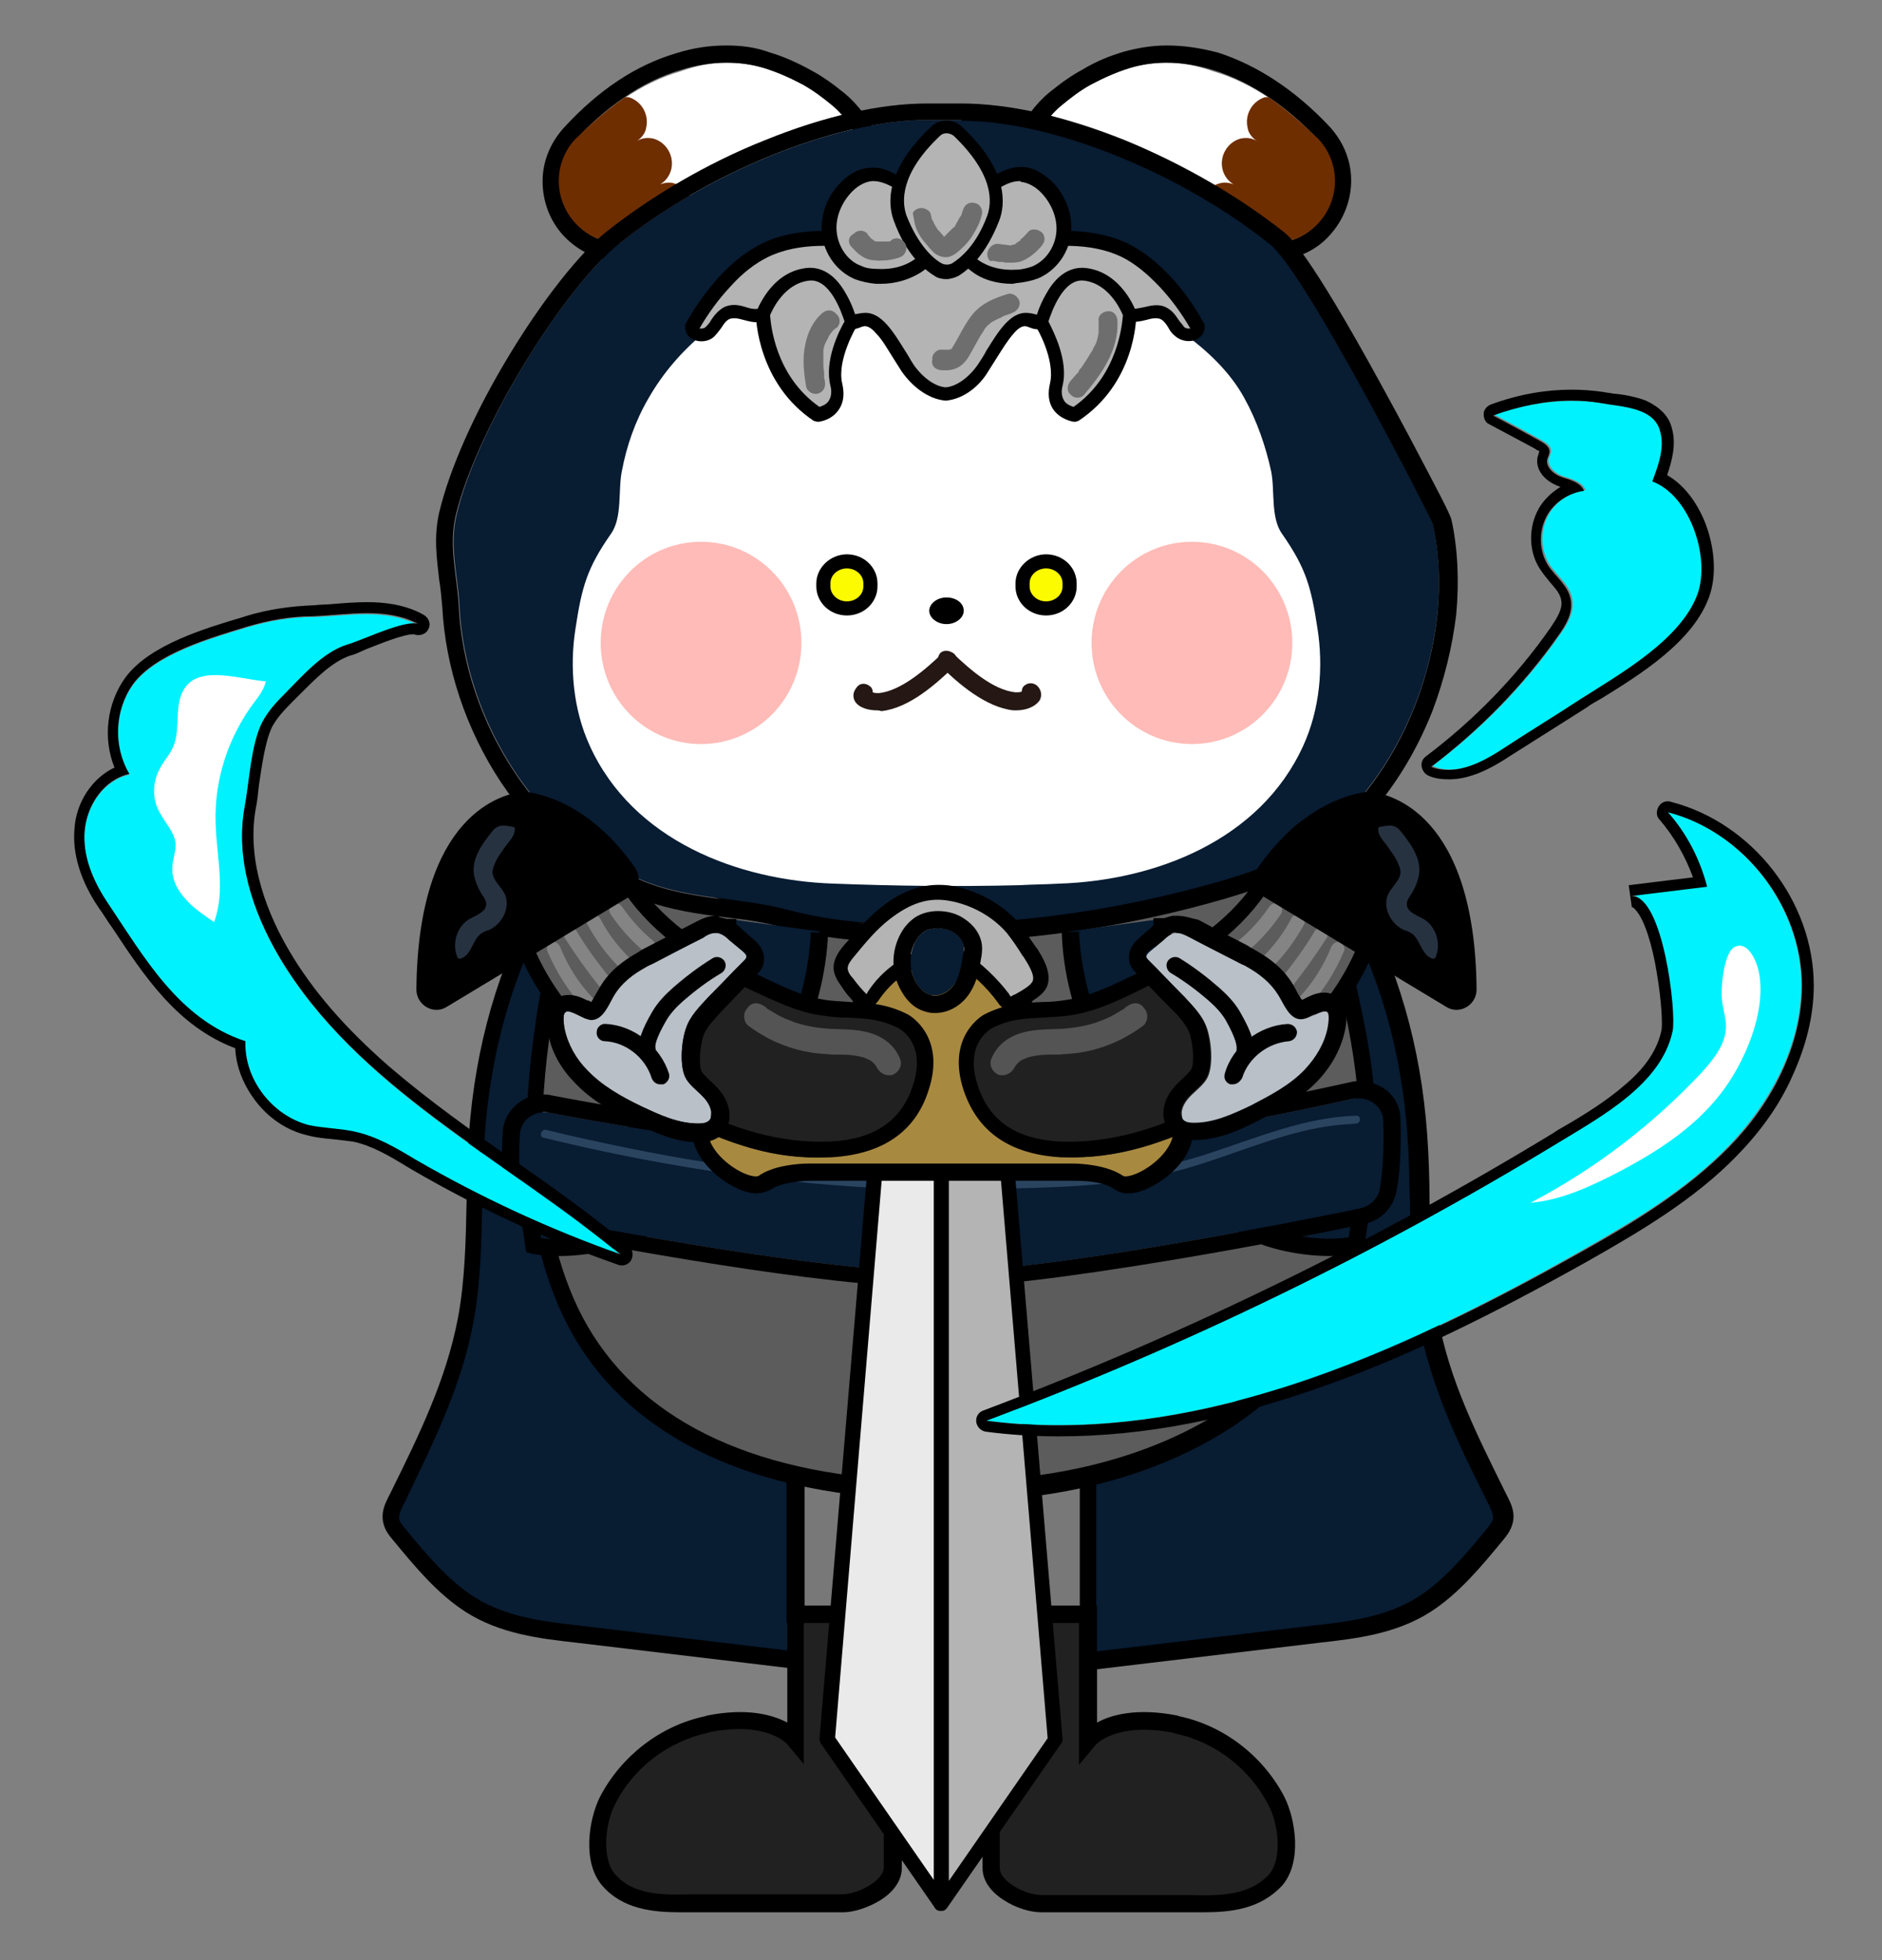 <svg xml:space="preserve" style="enable-background:new 0 0 240 250;" viewBox="0 0 240 250" y="0px" x="0px" xmlns:xlink="http://www.w3.org/1999/xlink" xmlns="http://www.w3.org/2000/svg" id="레이어_1" version="1.1">
<rect x="0" y="0" width="240" height="250" fill="#808080" stroke="none"/>
<g>
	<g>
		<g>
			<g>
				<g>
					<g>
						<path d="M97.5,8.7c1.6,0.5,3.2,1.2,4.9,2.1c1.4,0.8,2.6,1.7,3.8,2.7c3.8,3.2,8.8,13.2,3.5,17.2
							c-3.8,2.9-7.3-4.3-9.5-6.4c-4.8-4.7-11.7,0.5-15.4,4.4c-3,3.1-7.9,3.3-11.1,0.3c-3.1-3-3.3-8-0.3-11.1
							c3.7-3.9,8.2-7.3,13.4-8.8C90.7,7.7,94.1,7.7,97.5,8.7z" style="fill:#FFFFFF;"></path>
						<path d="M92.6,8c1.7,0,3.3,0.2,4.9,0.7c1.6,0.5,3.2,1.2,4.9,2.1c1.4,0.8,2.6,1.7,3.8,2.7c3.8,3.2,8.8,13.2,3.5,17.2
							c-0.6,0.5-1.2,0.7-1.8,0.7c-3.1,0-5.9-5.4-7.6-7.1c-1.4-1.3-2.9-1.9-4.5-1.9c-4,0-8.3,3.4-10.9,6.2c-1.5,1.6-3.6,2.4-5.7,2.4
							c-1.9,0-3.9-0.7-5.4-2.2c-3.1-3-3.3-8-0.3-11.1c3.7-3.9,8.2-7.3,13.4-8.8C88.8,8.3,90.7,8,92.6,8 M92.6,5.8V8V5.8
							c-2.1,0-4.2,0.3-6.4,1c-5.1,1.5-9.9,4.7-14.3,9.5c-1.8,2-2.8,4.5-2.7,7.2c0.1,2.7,1.2,5.2,3.1,7c1.9,1.8,4.3,2.8,6.9,2.8
							c2.8,0,5.4-1.1,7.3-3.1c3.3-3.5,6.8-5.5,9.3-5.5c1.1,0,2.1,0.4,2.9,1.2c0.4,0.4,0.9,1.1,1.5,1.9c1.9,2.6,4.3,5.9,7.7,5.9
							c1.1,0,2.2-0.4,3.2-1.1c2-1.5,3.1-3.8,3.2-6.6c0.1-3.1-1.1-6.1-2.1-8.1c-1.2-2.5-2.9-4.7-4.5-6c-1.6-1.3-2.9-2.2-4.2-2.9
							c-1.8-1-3.6-1.8-5.3-2.3C96.3,6,94.5,5.8,92.6,5.8L92.6,5.8z"></path>
					</g>
				</g>
			</g>
			<g>
				<g>
					<path d="M86,23.4c-0.6-0.2-1.2-0.1-1.8,0.1c0.7-0.4,1.2-1.1,1.4-1.9c0.4-1.7-0.6-3.4-2.2-3.9
						c-0.8-0.2-1.6-0.1-2.2,0.3c0.6-0.4,1.1-1,1.2-1.7c0.4-1.7-0.6-3.4-2.2-3.9c-0.2,0-0.3,0-0.5,0c-3.4,2.4-5.7,4.8-6.3,5.3
						c-3,3.2-2.8,8.1,0.3,11.1c3.1,3,8.1,2.9,11.1-0.3c0.9-0.9,2.1-2,3.4-2.9C87.9,24.7,87.1,23.7,86,23.4" style="fill:#6E2E00;"></path>
				</g>
			</g>
		</g>
	</g>
	<g>
		<g>
			<g>
				<g>
					<g>
						<path d="M144,8.7c-1.6,0.5-3.2,1.2-4.9,2.1c-1.4,0.8-2.6,1.7-3.8,2.7c-3.8,3.2-8.8,13.2-3.5,17.2
							c3.8,2.9,7.3-4.3,9.5-6.4c4.8-4.7,11.7,0.5,15.4,4.4c3,3.1,7.9,3.3,11.1,0.3c3.1-3,3.3-8,0.3-11.1c-3.7-3.9-8.2-7.3-13.4-8.8
							C150.8,7.7,147.4,7.7,144,8.7z" style="fill:#FFFFFF;"></path>
						<path d="M148.8,8c1.9,0,3.8,0.3,5.8,0.9c5.2,1.6,9.7,4.9,13.4,8.8c3,3.2,2.8,8.1-0.3,11.1c-1.5,1.5-3.5,2.2-5.4,2.2
							c-2.1,0-4.1-0.8-5.7-2.4c-2.7-2.8-6.9-6.2-10.9-6.2c-1.6,0-3.1,0.5-4.5,1.9c-1.8,1.8-4.6,7.1-7.6,7.1c-0.6,0-1.2-0.2-1.8-0.7
							c-5.3-4-0.3-14.1,3.5-17.2c1.2-1,2.5-2,3.8-2.7c1.7-0.9,3.3-1.6,4.9-2.1C145.6,8.2,147.2,8,148.8,8 M148.8,5.8
							c-1.9,0-3.7,0.3-5.5,0.8c-1.7,0.5-3.5,1.2-5.3,2.3c-1.3,0.7-2.6,1.6-4.2,2.9c-1.6,1.3-3.3,3.5-4.5,6c-1,2-2.2,5-2.1,8.1
							c0.1,2.8,1.2,5.1,3.2,6.6c1,0.7,2.1,1.1,3.2,1.1c3.3,0,5.7-3.2,7.7-5.9c0.6-0.8,1.1-1.5,1.5-1.9c0.9-0.8,1.8-1.2,2.9-1.2
							c2.5,0,6,2.1,9.3,5.5c1.9,2,4.5,3.1,7.3,3.1c2.6,0,5.1-1,6.9-2.8c1.9-1.9,3-4.4,3.1-7c0.1-2.7-0.9-5.2-2.7-7.2
							c-4.4-4.7-9.3-7.9-14.3-9.5C153,6.1,150.9,5.8,148.8,5.8L148.8,5.8z"></path>
					</g>
				</g>
			</g>
			<g>
				<g>
					<path d="M155.5,23.4c0.6-0.2,1.2-0.1,1.8,0.1c-0.7-0.4-1.2-1.1-1.4-1.9c-0.4-1.7,0.6-3.4,2.2-3.9
						c0.8-0.2,1.6-0.1,2.2,0.3c-0.6-0.4-1.1-1-1.2-1.7c-0.4-1.7,0.6-3.4,2.2-3.9c0.2,0,0.3,0,0.5,0c3.4,2.4,5.7,4.8,6.3,5.3
						c3,3.2,2.8,8.1-0.3,11.1c-3.1,3-8.1,2.9-11.1-0.3c-0.9-0.9-2.1-2-3.4-2.9C153.5,24.7,154.3,23.7,155.5,23.4" style="fill:#6E2E00;"></path>
				</g>
			</g>
		</g>
	</g>
</g>
<g>
	<path d="M191,191.6c-3.6-7.3-7.4-14.8-8.9-23.2c-1.4-7.6-0.8-15.6-1.4-23.4c-1.7-24.8-13.9-42.2-30.2-54.3
		c-7.3-5.5-21-8.3-29.8-5.8c-8.9-2.4-22.5,0.3-29.8,5.8c-16.2,12.2-28.4,29.6-30.2,54.3c-0.5,7.8,0,15.8-1.4,23.4
		c-1.5,8.4-5.3,15.8-8.9,23.2c-0.3,0.7-0.7,1.4-0.6,2.2c0.1,0.8,0.6,1.5,1,2c2.8,3.4,5.6,6.8,9,8.9c4.2,2.6,8.9,3.2,13.5,3.7
		c13.4,1.6,26.8,3.2,40.2,4.8c2.3,0.3,4.7,0.5,7,0.7c-0.3,0,0.3,0,0,0c2.3-0.2,4.7-0.5,7-0.7c13.4-1.6,26.8-3.2,40.2-4.8
		c4.6-0.5,9.4-1.1,13.5-3.7c3.4-2.2,6.3-5.6,9-8.9c0.5-0.6,1-1.2,1-2C191.6,192.9,191.3,192.2,191,191.6z" style="fill:#081C32;"></path>
	<path d="M120.8,215.1L120.8,215.1C120.8,215,120.8,215,120.8,215.1l-0.1-1.1l0,0l0,0l-0.1,1c0,0,0,0,0,0l0,0
		c-2.4-0.2-4.8-0.5-7-0.7l-40.2-4.8c-4.5-0.5-9.6-1.1-14-3.9c-3.6-2.3-6.5-5.8-9.3-9.2c-0.5-0.6-1.2-1.4-1.3-2.7
		c-0.1-1.1,0.4-2.1,0.7-2.7l0.5-1c3.4-6.9,6.9-14,8.4-21.9c0.9-4.8,1-9.9,1.1-14.8c0.1-2.8,0.1-5.7,0.3-8.6
		c1.6-22.6,11.9-41.1,30.6-55.1c3.7-2.8,9-4.9,14.8-6.1c5.8-1.1,11.3-1.1,15.7,0c4.4-1.1,9.9-1.1,15.7,0c5.8,1.2,11.1,3.3,14.8,6.1
		c18.7,14,29,32.6,30.6,55.1c0.2,2.8,0.3,5.7,0.3,8.6c0.1,4.9,0.2,10,1.1,14.8c1.4,7.9,5,15,8.4,21.9l0.5,1c0.3,0.6,0.8,1.6,0.7,2.7
		c-0.1,1.2-0.8,2.1-1.3,2.7c-2.8,3.4-5.7,6.9-9.3,9.2c-4.4,2.8-9.5,3.4-14,3.9l-40.2,4.8C125.6,214.6,123.2,214.8,120.8,215.1z
		 M113.3,85c-7.6,0-16.4,2.5-21.8,6.5c-18.2,13.6-28.2,31.6-29.7,53.5c-0.2,2.8-0.3,5.7-0.3,8.4c-0.1,5-0.2,10.1-1.1,15.1
		c-1.5,8.2-5.1,15.4-8.5,22.5l-0.5,1c-0.3,0.6-0.5,1.1-0.5,1.6c0,0.5,0.4,0.9,0.8,1.4c2.7,3.3,5.5,6.6,8.8,8.7
		c4,2.5,8.6,3.1,13.1,3.6l40.2,4.8c2.2,0.3,4.5,0.5,6.7,0.7c0.1,0,0.2,0,0.3,0c2.3-0.2,4.6-0.5,6.7-0.7l40.2-4.8
		c4.5-0.5,9.1-1.1,13.1-3.6c3.3-2.1,6.1-5.4,8.8-8.7c0.4-0.5,0.8-1,0.8-1.4c0-0.5-0.2-1-0.5-1.6l-0.5-1c-3.5-7-7-14.3-8.5-22.5
		c-0.9-5-1-10.1-1.1-15.1c-0.1-2.8-0.1-5.7-0.3-8.4c-1.5-21.9-11.5-39.9-29.7-53.5c-7.2-5.4-20.4-8-28.9-5.6l-0.3,0.1l-0.3-0.1
		C118.3,85.3,115.9,85,113.3,85z"></path>
</g>
<g>
	<g>
		<g>
			<g>
				<path d="M134.5,165.8c-2.4,0-8.1,1.9-8.1,4.3v35.8h12.4v-35.8C138.7,167.7,136.8,165.8,134.5,165.8" style="fill:#787878;"></path>
				<path d="M139.8,207h-14.6v-36.9c0-3.5,6.9-5.4,9.2-5.4c3,0,5.4,2.4,5.4,5.4V207z M127.5,204.8h10.2v-34.7c0-1.7-1.4-3.2-3.2-3.2
					c-2.4,0-7,1.9-7,3.2V204.8z"></path>
			</g>
		</g>
	</g>
	<g>
		<g>
			<g>
				<path d="M150.1,219.9c0,0-0.2-0.1-0.3-0.1c-8.1-1.6-11.1,2-11.1,2v-16h-12.4v32.4c0,2.5,3.9,4.5,6.4,4.5
					h3.1h14.3c4.2,0,9.3,0.6,12.5-3c2.1-2.5,1.5-7.4,0.2-10.1C160.2,224.7,155.5,221.1,150.1,219.9" style="fill:#212121;"></path>
				<path d="M153.4,243.9c-0.6,0-1.2,0-1.7,0c-0.5,0-1.1,0-1.6,0h-17.3c-1.5,0-3.3-0.6-4.7-1.5c-1.8-1.1-2.8-2.6-2.8-4.1v-33.5h14.6
					v14.9c1.8-1,5.1-1.9,10.2-0.9l0,0l0.3,0.1c5.7,1.2,10.7,5.1,13.4,10.3c1.4,2.8,2.3,8.3-0.3,11.3
					C160.7,243.5,157,243.9,153.4,243.9z M127.5,207v31.3c0,1.6,3.2,3.4,5.3,3.4h17.3c0.5,0,1.1,0,1.6,0c3.8,0.1,7.6,0.1,10.1-2.6
					c1.8-2,1.2-6.5,0-8.8c-2.4-4.7-6.8-8.1-11.9-9.2l-0.3-0.1c-7.3-1.4-9.9,1.5-10,1.7l-2,2.4l0-3.1V207H127.5z"></path>
			</g>
		</g>
	</g>
</g>
<g>
	<g>
		<g>
			<g>
				<path d="M105.7,165.8c2.4,0,8.1,1.9,8.1,4.3v35.8h-12.4v-35.8C101.5,167.7,103.4,165.8,105.7,165.8" style="fill:#787878;"></path>
				<path d="M114.9,207h-14.6v-36.9c0-3,2.4-5.4,5.4-5.4c2.3,0,9.2,1.9,9.2,5.4V207z M102.6,204.8h10.2v-34.7c0-1.2-4.7-3.2-7-3.2
					c-1.7,0-3.2,1.4-3.2,3.2V204.8z"></path>
			</g>
		</g>
	</g>
	<g>
		<g>
			<g>
				<path d="M90.1,219.9c0,0,0.2-0.1,0.3-0.1c8.1-1.6,11.1,2,11.1,2v-16h12.4v32.4c0,2.5-3.9,4.5-6.4,4.5
					h-3.1H90.1c-4.2,0-9.3,0.6-12.5-3c-2.1-2.5-1.5-7.4-0.2-10.1C79.9,224.7,84.7,221.1,90.1,219.9" style="fill:#212121;"></path>
				<path d="M86.8,243.9c-3.6,0-7.4-0.4-10-3.4c-2.6-3-1.7-8.5-0.3-11.3c2.7-5.2,7.7-9.1,13.4-10.3l0.3-0.1c5.1-1,8.3-0.1,10.2,0.9
					v-14.9h14.6v33.5c0,1.5-1,3-2.8,4.1c-1.5,0.9-3.3,1.5-4.7,1.5H90.1c-0.5,0-1,0-1.6,0C88,243.9,87.4,243.9,86.8,243.9z
					 M90.6,220.9l-0.3,0.1c-5.1,1.1-9.6,4.5-11.9,9.2c-1.2,2.3-1.7,6.8,0,8.8c2.4,2.8,6.3,2.7,10.1,2.6c0.5,0,1.1,0,1.6,0h17.3
					c2.1,0,5.3-1.8,5.3-3.4V207h-10.2v18l-2-2.4C100.5,222.5,97.9,219.5,90.6,220.9z"></path>
			</g>
		</g>
	</g>
</g>
<g id="XMLID_3_">
	<g>
		<g>
			<path d="M72.4,105.8c-0.6-1.4-1.4-2.8-2.3-4.1c6.2,3.9,12.7,8.4,15.4,9.6c11.5,5.5,24.6,6.1,37.3,5.8
				c10.8-0.3,21.6-1.2,31.9-4.3c5.4-1.6,10.6-3.7,15.5-6.6c-1,2.3-1.3,4.9-0.5,8.7c0.2,0.9,0.4,1.7,0.6,2.6c0.4,2.5,1,5,1.5,7.5
				c1.1,5,2.2,10.3,2.5,15.5c0.5,9.8-1.9,23.5-8.3,31.8c-7.6,9.8-21.2,16.1-37.4,17.5c-1.9,0.2-4,0.2-6,0.2h-4h-0.2
				c-2,0-4-0.1-5.9-0.2c-20.4-1.7-34.3-9.9-40.2-23.8c-5.5-12.9-4.2-26.8-2.5-37.4c0.3-2.2,0.9-4.4,1.6-6.8
				C72.5,117,74.6,110.7,72.4,105.8z" style="fill:#5C5C5C;"></path>
			<path d="M122.5,191.2h-4.2c-2,0-4.1-0.1-6-0.2c-20.8-1.7-35-10.2-41.1-24.5c-5.6-13.2-4.3-27.2-2.6-38c0.3-2.1,0.9-4.3,1.5-6.7
				l0.1-0.2c0.1-0.5,0.3-1,0.4-1.5c1.3-4.6,2.7-9.8,0.9-13.9c-0.5-1.2-1.3-2.5-2.2-3.9L66.3,98l4.4,2.8c2.2,1.4,4.3,2.8,6.4,4.1
				c3.8,2.5,7.2,4.7,8.8,5.4c11.7,5.6,25.2,6,36.8,5.7c13.1-0.4,22.9-1.7,31.6-4.2c5.5-1.6,10.6-3.8,15.2-6.5l3-1.7l-1.4,3.2
				c-1,2.3-1.2,4.7-0.4,8c0.2,0.9,0.4,1.8,0.6,2.7c0.4,2.3,0.9,4.6,1.4,6.9l0.1,0.6c1.1,5.1,2.3,10.3,2.5,15.7
				c0.5,10-1.9,24-8.6,32.6c-7.8,10-21.7,16.5-38.2,17.9C126.7,191.1,124.6,191.2,122.5,191.2z M73.3,105c0,0.1,0.1,0.2,0.1,0.3l0,0
				c2.1,4.7,0.5,10.6-0.8,15.3c-0.1,0.5-0.3,1-0.4,1.4l-0.1,0.2c-0.6,2.3-1.2,4.4-1.5,6.5c-1.7,10.5-2.9,24.1,2.5,36.8
				c5.8,13.5,19.3,21.5,39.3,23.1c1.9,0.2,3.9,0.2,5.9,0.2h4.2c2,0,4.1-0.1,5.9-0.2c15.9-1.3,29.3-7.5,36.7-17
				c4.5-5.9,8.8-17.7,8.1-31.1c-0.3-5.2-1.4-10.4-2.5-15.4l-0.1-0.6c-0.5-2.3-1-4.6-1.4-7c-0.1-0.9-0.4-1.7-0.6-2.6
				c-0.6-2.5-0.7-4.7-0.3-6.6c-4.1,2.2-8.5,3.9-13.3,5.3c-9,2.6-18.9,4-32.2,4.3c-11.9,0.3-25.7-0.1-37.8-5.9
				c-1.8-0.8-5.2-3-9.1-5.6C75.1,106.2,74.2,105.6,73.3,105z"></path>
		</g>
		<g>
			<path d="M58.6,77.3c-0.2-3.9-1.3-7.5-0.4-11.5C60.8,54.5,72,36.7,78.9,31.1c11.2-9,27.7-15.8,39.3-15.8
				h4.4c11.8,0,28.2,6.8,39.4,15.8c4.5,3.6,20.5,34.9,20.7,35.6c3.3,14.4-3.7,33.4-16.4,41.3c-3.3,2.1-7,3.3-10.7,4.4
				c-12.5,3.6-25.5,5.5-38.5,5.5c-5.9,0-11.2-0.4-16.8-1.9c-5.8-1.5-11.8-1.3-17.5-3.4C68.9,107.4,59.3,92.1,58.6,77.3z" style="fill:#081C32;"></path>
			<path d="M122.6,15.4c11.8,0,28.2,6.8,39.4,15.8c4.5,3.6,20.5,34.9,20.7,35.6c3.3,14.4-3.7,33.4-16.4,41.3
				c-3.3,2.1-7,3.3-10.7,4.4c-12.5,3.6-25.5,5.5-38.5,5.5c-0.1,0-0.2,0-0.3,0c-5.7,0-11-0.4-16.5-1.9c-5.8-1.5-11.8-1.3-17.5-3.4
				c-14-5.3-23.6-20.6-24.3-35.4c-0.2-3.9-1.3-7.5-0.4-11.5C60.8,54.5,72,36.7,78.9,31.1c11.2-9,27.7-15.8,39.3-15.8H122.6
				 M122.6,13.2h-4.4c-5.9,0-13.1,1.6-20.7,4.7c-7.3,2.9-14.4,7.1-20.1,11.6C74,32.2,69.3,38.1,65,45.2c-4.5,7.4-7.7,14.7-9,20.2
				c-0.7,3.1-0.3,5.8,0,8.5c0.2,1.2,0.3,2.4,0.4,3.5c0.4,7.7,3,15.6,7.5,22.4c2.3,3.4,4.9,6.4,7.9,8.9c3.2,2.6,6.6,4.7,10.3,6.1
				c3.5,1.3,7.1,1.8,10.5,2.2c2.5,0.3,4.9,0.6,7.2,1.3c5.1,1.4,10.2,1.9,17.1,1.9l0.3,0c13.3,0,26.4-1.9,39.1-5.6
				c3.7-1.1,7.7-2.4,11.3-4.7c6.5-4.1,11.8-10.9,15.1-19.3c1.5-4,2.5-8.1,3-12.2c0.4-4.3,0.2-8.4-0.6-12.1c-0.1-0.3-0.1-0.6-2.9-5.9
				c-1.1-2.1-3.4-6.5-6.1-11.4c-9.3-17-11.7-18.9-12.5-19.5c-5.7-4.5-12.8-8.6-20.1-11.6C135.8,14.8,128.6,13.2,122.6,13.2
				L122.6,13.2z"></path>
		</g>
		<g>
			<path d="M104.5,118.8c-0.4,11.6-6.8,22.2-14.6,30.8c-2.5,2.8-5.3,5.4-8.6,7.3c-3.3,1.8-9.7,2.8-13.3,1.9
				l-1.2-8.2c6.2,0.1,13.7-4.8,17.3-9.7c5-6.9,8.8-15.1,8.7-23.7" style="fill:#081C32;"></path>
			<path d="M71.3,160.2c-1.3,0-2.5-0.1-3.5-0.3l-0.7-0.2l-1.5-10.2l1.3,0c0.1,0,0.2,0,0.2,0c5.8,0,12.9-4.8,16.1-9.3
				c5.7-7.9,8.6-15.7,8.5-23l2.2,0c0.1,7.8-3,16-8.9,24.3c-3.5,4.8-10.5,9.7-16.9,10.2l0.9,6.2c3.5,0.5,9-0.3,11.8-1.9
				c3.3-1.8,6.1-4.6,8.3-7c9-9.9,13.9-20.3,14.3-30.1l2.2,0.1c-0.4,10.3-5.5,21.2-14.8,31.5c-2.3,2.6-5.2,5.5-8.8,7.5
				C79.3,159.3,74.9,160.2,71.3,160.2z"></path>
		</g>
		<g>
			<path d="M136.4,118.8c0.4,11.6,6.8,22.2,14.6,30.8c2.5,2.8,5.3,5.4,8.6,7.3c3.3,1.8,9.7,2.8,13.3,1.9
				l1.2-8.2c-6.2,0.1-13.7-4.8-17.3-9.7c-5-6.9-8.8-15.1-8.7-23.7" style="fill:#081C32;"></path>
			<path d="M169.6,160.2c-3.7,0-8-0.9-10.6-2.3c-3.6-2-6.5-4.9-8.8-7.5c-9.3-10.3-14.5-21.2-14.8-31.5l2.2-0.1
				c0.4,9.8,5.3,20.2,14.3,30.1c2.2,2.4,4.9,5.2,8.3,7c2.9,1.6,8.4,2.5,11.8,1.9l0.9-6.2c-6.4-0.5-13.5-5.4-16.9-10.2
				c-6-8.3-9-16.5-8.9-24.3l2.2,0c-0.1,7.4,2.8,15.1,8.5,23c3.2,4.5,10.3,9.3,16.1,9.3c0.1,0,0.2,0,0.2,0l1.3,0l-1.5,10.2l-0.7,0.2
				C172.1,160.1,170.9,160.2,169.6,160.2z"></path>
		</g>
	</g>
	<g>
		<path d="M66.3,144.7c0.1-1.8,1.8-3.1,3.6-2.8c8.4,1.6,31.5,5.7,49.4,5.7c18.1,0,44.1-5.4,53.4-7.5
			c1.8-0.4,3.6,1,3.7,2.9c0.1,2.8,0,6.5-0.5,8.9c-0.3,1.1-1.2,1.9-2.3,2.2c-7.4,1.5-39.7,8.1-54.3,8.1c-14,0-42.4-5.4-50.5-7
			c-1.3-0.3-2.3-1.4-2.4-2.7C66.3,150.5,66.2,147.7,66.3,144.7z" style="fill:#081C32;"></path>
		<path d="M173.4,140.1c1.6,0,3,1.3,3,2.9c0.1,2.8,0,6.5-0.5,8.9c-0.3,1.1-1.2,1.9-2.3,2.2c-7.4,1.5-39.7,8.1-54.3,8.1
			c-14,0-42.4-5.4-50.5-7c-1.3-0.3-2.3-1.4-2.4-2.7c-0.1-1.9-0.3-4.7-0.1-7.8c0.1-1.6,1.4-2.9,3-2.9c0.2,0,0.4,0,0.6,0.1
			c8.4,1.6,31.5,5.7,49.4,5.7c18.1,0,44.1-5.4,53.4-7.5C173,140.1,173.2,140.1,173.4,140.1 M173.4,137.9c-0.4,0-0.8,0-1.1,0.1
			c-30.2,6.7-47.1,7.4-53,7.4c-5.9,0-22.3-0.6-49-5.7c-0.3-0.1-0.7-0.1-1-0.1c-2.8,0-5.1,2.2-5.2,4.9c-0.2,3.1,0,6.1,0.1,8
			c0.2,2.3,1.9,4.3,4.2,4.7c8.3,1.6,36.7,7,50.9,7c6.3,0,16.4-1.2,30.2-3.5c10.8-1.8,20.8-3.8,24.5-4.6c2-0.4,3.5-1.9,4-3.8
			c0.5-2.1,0.7-5.3,0.6-9.5c0-1.4-0.6-2.7-1.6-3.6C176,138.4,174.8,137.9,173.4,137.9L173.4,137.9z"></path>
	</g>
	<path d="M69.3,145.1c6.9,1.7,13.9,3.1,21,4.2c7,1.1,14.1,1.8,21.1,2.2c6.9,0.3,13.8,0.2,20.7,0
		c6.6-0.2,13.2-0.7,19.6-2.6c6.2-1.8,12.3-4.7,18.8-5.4c0.8-0.1,1.6-0.1,2.4-0.2c0.7,0,0.7-1.1,0-1c-6.5,0.2-12.6,2.8-18.7,4.8
		c-3.1,1-6.2,1.8-9.4,2.3c-3.3,0.5-6.6,0.8-10,0.9c-6.8,0.3-13.6,0.5-20.4,0.3c-7.1-0.2-14.2-0.9-21.3-1.9c-7-1-14-2.4-21-4
		c-0.8-0.2-1.7-0.4-2.5-0.6C69,144,68.7,145,69.3,145.1L69.3,145.1z" style="fill:#2A4460;"></path>
</g>
<g>
	<g>
		<g>
			
				<path d="M122.5,112.3" style="fill-rule:evenodd;clip-rule:evenodd;fill:#FFFFFF;stroke:#251814;stroke-width:3.962;stroke-linecap:round;stroke-linejoin:round;stroke-miterlimit:10;"></path>
		</g>
	</g>
	<g>
		<g>
			<g>
				<path d="M122.9,22.6c0,0-0.1,0-0.2,0L122.9,22.6z" style="fill:#0098F3;"></path>
			</g>
		</g>
		<g>
			<path d="M126.9,33.1c4.7,0.6,9.3,1.9,13.4,3.6
				c6.8,2.9,14.8,7.5,18.4,14.1c1.6,2.9,2.7,6.1,3.4,9.3c0.5,2.4-0.1,5.9,1.4,8c3,4.3,3.7,6.7,4.5,12c0.8,5,0.3,10.4-1.8,15
				c-5.5,12.1-18.9,17.2-31.1,17.6c-1.7,0.1-3.4,0.1-5.1,0.2c-7.9,0.2-15.8,0.1-23.7-0.2c-12.2-0.4-25.6-5.5-31.1-17.6
				c-2.1-4.6-2.6-10-1.8-15c0.8-5.3,1.5-7.7,4.5-12c1.5-2.1,0.9-5.6,1.4-8c0.6-3.2,1.7-6.4,3.4-9.3c3.7-6.5,9.8-11.2,16.6-14.1
				c2.8-1.2,5.6-2.1,8.6-2.7C113.4,32.7,121.1,32.3,126.9,33.1z" style="fill-rule:evenodd;clip-rule:evenodd;fill:#FFFFFF;"></path>
			<g>
				<path d="M102.2,82c0,7.1-5.7,12.9-12.8,12.9
					c-7.1,0-12.8-5.8-12.8-12.9c0-7.1,5.7-12.9,12.8-12.9C96.5,69.1,102.2,74.9,102.2,82" style="fill-rule:evenodd;clip-rule:evenodd;fill:#FFBBB7;"></path>
				<path d="M164.8,82c0,7.1-5.7,12.9-12.8,12.9
					c-7.1,0-12.8-5.8-12.8-12.9c0-7.1,5.7-12.9,12.8-12.9C159.1,69.1,164.8,74.9,164.8,82" style="fill-rule:evenodd;clip-rule:evenodd;fill:#FFBBB7;"></path>
			</g>
			<g>
				<g>
					<path d="M122.9,77.9c0,0.9-1,1.7-2.2,1.7s-2.2-0.8-2.2-1.7c0-0.9,1-1.7,2.2-1.7
						S122.9,76.9,122.9,77.9" style="fill-rule:evenodd;clip-rule:evenodd;"></path>
				</g>
				<path d="M111.8,90.6c-1,0-2.3-0.3-2.8-1.2c-0.3-0.6-0.2-1.2,0.3-1.8c0.4-0.5,1.1-0.5,1.6-0.1
					c0.3,0.2,0.4,0.5,0.4,0.8c0.2,0.1,0.5,0.1,0.8,0.1c2.8-0.3,5.9-3,8-5c0.4-0.4,1.1-0.4,1.6,0c0.4,0.4,0.4,1.1,0,1.6
					c-2.3,2.2-5.7,5.3-9.3,5.7C112.1,90.6,111.9,90.6,111.8,90.6z" style="fill:#251814;"></path>
				<path d="M129.6,90.6c-0.2,0-0.3,0-0.4,0c-3.5-0.4-7-3.4-9.3-5.7c-0.4-0.4-0.4-1.1,0-1.6
					c0.4-0.4,1.1-0.4,1.6,0c2.1,2,5.1,4.7,8,5c0.3,0,0.6,0,0.8-0.1c0-0.3,0.1-0.6,0.4-0.8c0.5-0.4,1.2-0.3,1.6,0.1
					c0.5,0.5,0.6,1.2,0.3,1.8C131.9,90.3,130.6,90.6,129.6,90.6z" style="fill:#251814;"></path>
			</g>
			<g>
				<g>
					<g>
						<path d="M133.4,77.5L133.4,77.5c-1.7,0-3-1.2-3-2.8v-0.4
							c0-1.5,1.3-2.8,3-2.8s3,1.2,3,2.8v0.4C136.4,76.3,135,77.5,133.4,77.5" style="fill-rule:evenodd;clip-rule:evenodd;fill:#FDFB00;"></path>
						<path d="M133.4,78.5c-2.2,0-3.9-1.7-3.9-3.7v-0.4c0-2,1.8-3.7,3.9-3.7c2.2,0,3.9,1.7,3.9,3.7v0.4
							C137.3,76.8,135.6,78.5,133.4,78.5z M133.4,72.5c-1.1,0-2.1,0.8-2.1,1.9v0.4c0,1,0.9,1.9,2.1,1.9c1.1,0,2.1-0.8,2.1-1.9v-0.4
							C135.5,73.3,134.5,72.5,133.4,72.5z"></path>
					</g>
					<g>
						<path d="M108,77.5L108,77.5c-1.7,0-3-1.2-3-2.8v-0.4
							c0-1.5,1.3-2.8,3-2.8s3,1.2,3,2.8v0.4C111,76.3,109.7,77.5,108,77.5" style="fill-rule:evenodd;clip-rule:evenodd;fill:#FDFB00;"></path>
						<path d="M108,78.5c-2.2,0-3.9-1.7-3.9-3.7v-0.4c0-2,1.8-3.7,3.9-3.7c2.2,0,3.9,1.7,3.9,3.7v0.4
							C111.9,76.8,110.2,78.5,108,78.5z M108,72.5c-1.1,0-2.1,0.8-2.1,1.9v0.4c0,1,0.9,1.9,2.1,1.9c1.1,0,2.1-0.8,2.1-1.9v-0.4
							C110.1,73.3,109.1,72.5,108,72.5z"></path>
					</g>
				</g>
			</g>
		</g>
	</g>
</g>
<g>
	<g>
		<polygon points="111.6,149.3 105.5,221.9 120,242.8 120,144.5" style="fill:#EAEAEA;"></polygon>
		<path d="M120,243.7c-0.3,0-0.6-0.1-0.8-0.4l-14.5-20.9c-0.1-0.2-0.2-0.4-0.2-0.6l6.1-72.5c0-0.3,0.2-0.6,0.5-0.7l8.4-4.9
			c0.3-0.2,0.6-0.2,0.9,0c0.3,0.2,0.5,0.5,0.5,0.8v98.3c0,0.4-0.3,0.8-0.6,0.9C120.2,243.7,120.1,243.7,120,243.7z M106.5,221.6
			l12.6,18.2v-93.8l-6.6,3.8L106.5,221.6z"></path>
	</g>
	<g>
		<polygon points="128.4,149.3 134.6,221.9 120,242.8 120,144.5" style="fill:#B4B4B4;"></polygon>
		<path d="M120,243.7c-0.1,0-0.2,0-0.3,0c-0.4-0.1-0.6-0.5-0.6-0.9v-98.3c0-0.3,0.2-0.6,0.5-0.8c0.3-0.2,0.6-0.2,0.9,0l8.4,4.9
			c0.3,0.2,0.4,0.4,0.5,0.7l6.1,72.5c0,0.2,0,0.4-0.2,0.6l-14.5,20.9C120.6,243.6,120.3,243.7,120,243.7z M121,146.1v93.8l12.6-18.2
			l-6-71.7L121,146.1z"></path>
	</g>
	<g id="XMLID_4_">
		<g>
			<path d="M109.4,125.1c0.1-2,1.6-3.7,3-5.2c2.3-2.2,4-3.9,7.6-3.9c3.6,0,5.3,1.7,7.6,3.9
				c1.5,1.4,2.9,3.1,3,5.2c0.1,2-1.2,3.8-2.1,5.6c-1.4,3.1-1.6,6.5-1.8,9.9h11.9c0,0,3-0.6,4.1-2.3c1-1.6,8.4,2.5,8,6.4
				c-0.4,3.8-6.3,7.3-8,6.1c-1.7-1.2-4.7-1.4-5.9-1.4c-1.2,0-11.3,0-11.3,0h-10.9c0,0-10.1,0-11.3,0s-4.2,0.2-5.9,1.4
				c-1.7,1.2-7.6-2.3-8-6.1c-0.4-3.8,7-8,8-6.4c1,1.6,4.1,2.3,4.1,2.3h11.9c-0.2-3.4-0.4-6.8-1.8-9.9
				C110.6,128.8,109.3,127.1,109.4,125.1z" style="fill:#A88940;"></path>
			<path d="M142.7,138.3c-1,1.6-4.1,2.3-4.1,2.3h-11.9c0.2-3.4,0.4-6.8,1.8-9.9c0.8-1.8,2.1-3.6,2.1-5.6
				c-0.1-2-1.6-3.7-3-5.2c-2.3-2.2-4-3.9-7.6-3.9c-3.6,0-5.4,1.7-7.6,3.9c-1.5,1.4-2.9,3.1-3,5.2c-0.1,2,1.2,3.8,2.1,5.6
				c1.4,3.1,1.6,6.5,1.8,9.9h-11.9c0,0-3-0.6-4.1-2.3c-1-1.6-8.3,2.5-8,6.4c0.4,3.8,6.3,7.3,8,6.1c1.7-1.2,4.7-1.4,5.9-1.4
				s11.3,0,11.3,0h10.9c0,0,10.1,0,11.3,0c1.2,0,4.2,0.2,5.9,1.4c1.7,1.2,7.6-2.3,8-6.1C151.1,140.8,143.7,136.7,142.7,138.3z
				 M97.6,138.2c0.9,1.5,3.7,2.1,3.9,2.2h11.6c-0.2-3.1-0.4-6.6-1.8-9.6c-0.2-0.4-0.4-0.9-0.7-1.3c-0.7-1.4-1.5-2.8-1.4-4.4
				c0.1-2.1,1.6-3.9,3.1-5.3c2.2-2.1,4-3.9,7.8-4c3.7,0,5.6,1.9,7.8,4c1.5,1.4,3,3.2,3.1,5.3c0.1,1.6-0.7,3-1.4,4.4
				c-0.2,0.4-0.5,0.9-0.7,1.3c-1.4,3-1.6,6.5-1.8,9.6h11.6c0.3-0.1,3-0.7,3.9-2.2c0.3-0.5,1.2-0.6,2.4-0.2c2.7,0.9,6.3,3.9,6,6.7
				c-0.2,2.5-2.7,4.8-5,5.9c-1.4,0.7-2.6,0.8-3.3,0.3c-1.8-1.3-4.9-1.3-5.8-1.3h-33.5c-0.9,0-4,0.1-5.8,1.3
				c-0.3,0.2-0.6,0.3-1.1,0.3c-0.6,0-1.4-0.2-2.2-0.6c-2.3-1.1-4.8-3.5-5-5.9c-0.3-2.8,3.3-5.8,6-6.7
				C96.4,137.6,97.2,137.6,97.6,138.2z" style="fill:#A88940;"></path>
		</g>
		<g>
			<path d="M142.7,138.3c-1,1.6-4.1,2.3-4.1,2.3h-11.9
				c0.2-3.4,0.4-6.8,1.8-9.9c0.8-1.8,2.1-3.6,2.1-5.6c-0.1-2-1.6-3.7-3-5.2c-2.3-2.2-4-3.9-7.6-3.9c-3.6,0-5.4,1.7-7.6,3.9
				c-1.5,1.4-2.9,3.1-3,5.2c-0.1,2,1.2,3.8,2.1,5.6c1.4,3.1,1.6,6.5,1.8,9.9h-11.9c0,0-3-0.6-4.1-2.3c-1-1.6-8.3,2.5-8,6.4
				c0.4,3.8,6.3,7.3,8,6.1c1.7-1.2,4.7-1.4,5.9-1.4s11.3,0,11.3,0h10.9c0,0,10.1,0,11.3,0c1.2,0,4.2,0.2,5.9,1.4
				c1.7,1.2,7.6-2.3,8-6.1C151.1,140.8,143.7,136.7,142.7,138.3z" style="fill:none;stroke:#000000;stroke-width:2;stroke-miterlimit:10;"></path>
			<path d="M96.5,151.2c-0.6,0-1.4-0.2-2.2-0.6
				c-2.3-1.1-4.8-3.5-5-5.9c-0.3-2.8,3.3-5.8,6-6.7c1.2-0.4,2-0.3,2.4,0.2c0.9,1.5,3.7,2.1,3.9,2.2h11.6c-0.2-3.1-0.4-6.6-1.8-9.6
				c-0.2-0.4-0.4-0.9-0.7-1.3c-0.7-1.4-1.5-2.8-1.4-4.4c0.1-2.1,1.6-3.9,3.1-5.3c2.2-2.1,4-3.9,7.8-4c3.7,0,5.6,1.9,7.8,4
				c1.5,1.4,3,3.2,3.1,5.3c0.1,1.6-0.7,3-1.4,4.4c-0.2,0.4-0.5,0.9-0.7,1.3c-1.4,3-1.6,6.5-1.8,9.6h11.6c0.3-0.1,3-0.7,3.9-2.2
				c0.3-0.5,1.2-0.6,2.4-0.2c2.7,0.9,6.3,3.9,6,6.7c-0.2,2.5-2.7,4.8-5,5.9c-1.4,0.7-2.6,0.8-3.3,0.3c-1.8-1.3-4.9-1.3-5.8-1.3
				h-33.5c-0.9,0-4,0.1-5.8,1.3C97.2,151.1,96.9,151.2,96.5,151.2z" style="fill:none;stroke:#000000;stroke-width:2;stroke-miterlimit:10;"></path>
		</g>
	</g>
	<g>
		<path d="M112.9,116.3c-1.7,1.4-3.2,3.1-4.6,4.8c-0.6,0.6-1.1,1.4-1.1,2.2c0,0.7,0.4,1.3,0.8,1.9
			c0.6,0.7,1.1,1.4,1.8,2.1c0.1,0.2,0.3,0.3,0.5,0.4c0.4,0.1,0.8-0.3,1-0.7c1.8-2.8,4.7-4.8,7.9-5.5c0.6-0.1,1.1-0.2,1.7-0.1
			c0.6,0.1,1.1,0.4,1.6,0.7c2.1,1.4,3.9,3.2,5.4,5.2c0.2,0.3,0.5,0.6,0.8,0.6c0.3,0,0.5-0.1,0.7-0.2c0.9-0.5,2.7-1.3,3-2.4
			c0.4-1.3-0.7-3-1.3-4c-0.7-1-1.3-2.1-2.1-3c-2-2.3-4.8-3.9-7.8-4.4C118.1,113.3,115.4,114.3,112.9,116.3z" style="fill:#B4B4B4;"></path>
		<path d="M128.8,128.8c-0.1,0-0.1,0-0.2,0c-0.8-0.1-1.2-0.7-1.4-1c-1.4-1.9-3.2-3.6-5.2-4.9c-0.4-0.3-0.8-0.5-1.2-0.6
			c-0.4-0.1-0.9,0-1.3,0.1c-3,0.7-5.7,2.6-7.4,5.1c-0.2,0.3-0.9,1.3-2,1.1c-0.5-0.1-0.8-0.4-1-0.6c-0.7-0.7-1.3-1.4-1.8-2.2
			c-0.5-0.7-1-1.5-1-2.4c0-1.2,0.8-2.2,1.3-2.8c1.5-1.7,3-3.5,4.8-4.9l0,0c3-2.4,5.9-3.2,9.1-2.7c3.2,0.6,6.3,2.3,8.4,4.7
			c0.8,1,1.5,2.1,2.2,3.1l0.1,0.1c0.7,1.1,1.9,3,1.4,4.7c-0.4,1.3-2,2.1-3.1,2.7c-0.1,0.1-0.2,0.1-0.4,0.2
			C129.7,128.6,129.3,128.8,128.8,128.8z M128.8,127L128.8,127L128.8,127z M120.4,120.4c0.2,0,0.5,0,0.7,0.1
			c0.8,0.1,1.4,0.5,1.9,0.9c2.2,1.5,4.1,3.3,5.7,5.4c0,0.1,0.1,0.2,0.2,0.3c0.1,0,0.1-0.1,0.2-0.1c0.1-0.1,0.2-0.1,0.4-0.2
			c0.7-0.4,2-1.1,2.2-1.7c0.3-0.8-0.7-2.3-1.2-3.1l-0.1-0.1c-0.6-1-1.3-2-2-2.9c-1.8-2.1-4.5-3.6-7.3-4.1c-2.7-0.5-5,0.3-7.6,2.3
			l0,0c-1.7,1.3-3.1,3-4.5,4.7c-0.5,0.6-0.9,1.1-0.9,1.6c0,0.4,0.3,0.9,0.7,1.3c0.5,0.7,1.1,1.4,1.7,2c0,0,0.1-0.1,0.1-0.2
			c1.9-3,5-5.1,8.5-5.9C119.5,120.5,119.9,120.4,120.4,120.4z M110.6,126.8L110.6,126.8L110.6,126.8z"></path>
	</g>
</g>
<g>
	<path d="M68.6,106.7c-6.6,6.2-1.2,16.8,3,22.1c4,5.1,9.4,9.7,15.1,12.8c6.3,3.5,12.9,5.3,18.9,5l0.3,0
		c5.9-0.3,9.8-3,11.4-7.8c2-6.2-2-8.4-2.2-8.5c-2.5-1.3-4.6-1.4-6.9-1.5c-1.1,0-2.2-0.1-3.4-0.3c-2.9-0.4-6-1.9-8.8-3.3l-0.8-0.4
		c-7.8-3.8-13-8.2-15.9-13.4c-1.4-2.6-3.6-6.1-6.5-6.5c-0.3,0-0.5-0.1-0.8,0C70.9,105,69.8,105.6,68.6,106.7z" style="fill:#5C5C5C;"></path>
	<path d="M86.1,129.1c4.9-6.3,8.7-4.6,8.7-4.6c0.3,0.1,0.5,0.3,0.8,0.4c2.8,1.4,5.9,3,8.8,3.4
		c1.2,0.2,2.3,0.2,3.4,0.3c2.4,0.1,4.6,0.2,7.1,1.6c0,0,0,0,0,0c0.2,0.1,4.4,2.5,2.3,9.1c-1.7,5.2-5.6,7.9-11.7,8.3
		c-0.1,0-0.2,0-0.3,0c-6.2,0.3-13.1-1.6-19.2-5.9C80,137.5,86.1,129.1,86.1,129.1z" style="fill:#212121;"></path>
	<path d="M105.6,147.6c-6.2,0.3-12.9-1.5-19.4-5.2c-5.8-3.2-11.3-7.9-15.4-13.1c-4.4-5.6-10-16.7-2.9-23.4c1.7-1.6,3.4-2.2,5.2-2
		c3.3,0.5,5.7,4.3,7.2,7c2.8,5.1,7.8,9.3,15.5,13l0.8,0.4c2.7,1.3,5.7,2.8,8.5,3.2c1.1,0.2,2.2,0.2,3.3,0.3c2.3,0.1,4.7,0.2,7.4,1.6
		c0.2,0.1,4.9,2.8,2.6,9.7c-1.7,5.3-5.9,8.1-12.3,8.5L105.6,147.6z M69.3,107.4c-6,5.7-0.9,15.7,3.1,20.7c4,5,9.2,9.5,14.8,12.6
		c6.2,3.4,12.5,5.1,18.4,4.9l0.3,0c5.6-0.3,9-2.6,10.5-7.1c1.8-5.4-1.6-7.2-1.7-7.3c-2.3-1.2-4.2-1.3-6.5-1.4
		c-1.1,0-2.2-0.1-3.5-0.3c-3.1-0.4-6.2-2-9.1-3.3l-0.8-0.4c-8-3.9-13.3-8.4-16.3-13.8c-0.8-1.4-3.1-5.6-5.8-6c-0.2,0-0.4,0-0.6,0
		C71.2,106,70.3,106.5,69.3,107.4z"></path>
	<g>
		<path d="M82.8,121.5c0.2,0,0.5-0.1,0.6-0.3c0.3-0.4,0.2-0.9-0.1-1.2c-1.6-1.3-2.9-2.8-4-4.4
			c-0.3-0.4-0.8-0.5-1.2-0.3c-0.4,0.3-0.5,0.8-0.3,1.2c1.2,1.8,2.7,3.5,4.4,4.9C82.4,121.5,82.6,121.5,82.8,121.5z" style="fill:#848484;"></path>
		<path d="M79.6,123.6c0.2,0,0.4-0.1,0.6-0.3c0.3-0.3,0.3-0.9,0-1.2c-1.5-1.5-2.7-3.1-3.7-5
			c-0.2-0.4-0.8-0.6-1.2-0.4c-0.4,0.2-0.6,0.8-0.4,1.2c1.1,2,2.4,3.8,4,5.4C79.1,123.5,79.3,123.6,79.6,123.6z" style="fill:#848484;"></path>
		<path d="M77.3,126.3c0.2,0,0.4-0.1,0.5-0.2c0.4-0.3,0.4-0.9,0.1-1.2c-1.6-2-3.1-4-4.4-6.2
			c-0.3-0.4-0.8-0.5-1.2-0.3c-0.4,0.3-0.5,0.8-0.3,1.2c1.4,2.2,2.9,4.3,4.5,6.3C76.7,126.2,77,126.3,77.3,126.3z" style="fill:#848484;"></path>
		<path d="M75,128.7c0.2,0,0.4-0.1,0.5-0.2c0.4-0.3,0.4-0.9,0.1-1.2c-1.8-1.9-3.2-4.1-4.2-6.6
			c-0.2-0.4-0.7-0.7-1.1-0.5c-0.4,0.2-0.7,0.7-0.5,1.1c1.1,2.6,2.6,5,4.5,7.1C74.5,128.6,74.7,128.7,75,128.7z" style="fill:#848484;"></path>
	</g>
	<path d="M97.4,128.3c0.2,0.1,0.3,0.2,0.5,0.4c-0.4-0.3-0.1-0.1,0,0c0.1,0,0.1,0.1,0.2,0.1
		c0.3,0.2,0.7,0.4,1,0.6c0.7,0.4,1.4,0.7,2.1,0.9c-0.1,0-0.3-0.1-0.4-0.1c1.6,0.6,3.2,0.9,4.9,1c-0.1,0-0.3,0-0.4,0
		c1.8,0.1,3.7,0,5.5,0.5c1.8,0.5,3.3,1.6,4,3.4c0.3,0.8-0.2,1.7-1,2c-0.8,0.2-1.6-0.2-2-1c0-0.1-0.1-0.1-0.1-0.2
		c0.1,0.1,0.1,0.2,0.2,0.4c-0.1-0.2-0.2-0.4-0.4-0.6c-0.2-0.2,0.3,0.3,0.1,0.1c0,0-0.1-0.1-0.1-0.1c-0.1-0.1-0.2-0.2-0.3-0.3
		c0,0-0.1-0.1-0.1-0.1c-0.2-0.2,0.3,0.2,0.1,0.1c-0.1-0.1-0.2-0.1-0.3-0.2c-0.2-0.1-0.5-0.2-0.7-0.3c0.1,0,0.3,0.1,0.4,0.1
		c-0.7-0.2-1.4-0.4-2.1-0.4c0.1,0,0.3,0,0.4,0c-0.9-0.1-1.9-0.1-2.8-0.1c-1-0.1-1.9-0.1-2.9-0.3c-1.8-0.3-3.5-0.9-5.1-1.7
		c-0.9-0.5-1.8-1-2.7-1.7c-0.6-0.5-0.7-1.6-0.1-2.2C95.8,127.8,96.7,127.8,97.4,128.3L97.4,128.3z" style="fill:#545454;"></path>
</g>
<g>
	<g>
		<path d="M82.4,123.3c0.3-0.2,0.6-0.3,1-0.5c2.1-1.1,4.2-2.2,6.4-3.3c0.5-0.3,1.1-0.6,1.7-0.5
			c0.6,0.1,1.1,0.5,1.5,0.9c0.6,0.5,1.2,1,1.8,1.5c0.2,0.2,0.4,0.4,0.4,0.6c0,0.1-0.1,0.3-0.2,0.4c-1.6,1.6-3.1,3.2-4.7,4.8
			c-1.1,1.2-2.3,2.4-2.8,3.9c-0.6,1.6-0.9,5,0,6.5c0.9,1.5,2.9,2.3,3.2,4.2c0,0.3,0,0.6-0.1,0.9c-0.3,0.5-0.9,0.6-1.5,0.6
			c-2.6,0-5-1.1-7.3-2.2c-2.5-1.2-5-2.6-6.9-4.6c-1.4-1.4-2.5-3.3-2.9-5.3c-0.6-3.3,0.8-2.1,2.6-1.4c2,0.9,2.9-1.6,3.7-2.9
			C79.4,125.3,80.8,124.2,82.4,123.3z" style="fill:#B9C0C7;"></path>
		<path d="M91.3,119c0.1,0,0.1,0,0.2,0c0.6,0.1,1.1,0.5,1.5,0.9c0.6,0.5,1.2,1,1.8,1.5c0.2,0.2,0.4,0.4,0.4,0.6
			c0,0.1-0.1,0.3-0.2,0.4c-1.6,1.6-3.1,3.2-4.7,4.8c-1.1,1.2-2.3,2.4-2.8,3.9c-0.6,1.6-0.9,5,0,6.5c0.9,1.5,2.9,2.3,3.2,4.2
			c0,0.3,0,0.6-0.1,0.9c-0.3,0.5-0.9,0.6-1.5,0.6c0,0,0,0-0.1,0c-2.5,0-4.9-1.1-7.2-2.2c-2.5-1.2-5-2.6-6.9-4.6
			c-1.4-1.4-2.5-3.3-2.9-5.3c-0.3-1.7-0.1-2.2,0.4-2.2c0.5,0,1.3,0.5,2.2,0.9c0.3,0.1,0.6,0.2,0.8,0.2c1.5,0,2.2-1.9,2.9-3.1
			c1-1.7,2.4-2.7,4-3.6c0.3-0.2,0.6-0.3,1-0.5c2.1-1.1,4.2-2.2,6.4-3.3C90.2,119.2,90.7,119,91.3,119 M91.3,116.8L91.3,116.8
			c-1.1,0-2,0.5-2.6,0.8l-6.4,3.3c-0.4,0.2-0.7,0.4-1,0.6c-1.6,0.9-3.5,2.2-4.8,4.4c-0.1,0.2-0.3,0.5-0.4,0.7
			c-0.2,0.3-0.5,0.9-0.7,1.2c-0.2-0.1-0.3-0.2-0.5-0.2c-0.8-0.4-1.5-0.7-2.4-0.7c-0.8,0-1.6,0.3-2.1,1c-0.9,1.1-0.8,2.5-0.5,3.9
			c0.4,2.3,1.6,4.5,3.5,6.4c2.2,2.3,4.9,3.7,7.5,5c2.5,1.2,5.2,2.5,8.2,2.5l0.1,0c0.9,0,2.5-0.2,3.4-1.7c0.4-0.7,0.5-1.5,0.4-2.3
			c-0.3-1.9-1.6-3.1-2.5-3.9c-0.4-0.4-0.8-0.8-1-1.1c-0.4-0.6-0.3-3.1,0.2-4.6c0.4-1.1,1.4-2.1,2.3-3.1l2.3-2.4l2.3-2.4
			c0.2-0.2,0.7-0.7,0.8-1.5c0.1-0.7,0-1.7-1.1-2.7l-0.9-0.8l-0.9-0.8c-0.5-0.5-1.4-1.2-2.7-1.4C91.6,116.8,91.4,116.8,91.3,116.8
			L91.3,116.8z"></path>
	</g>
	<path d="M84.2,138.3c-0.5,0-0.9-0.3-1.1-0.8c-0.8-2.6-3.3-4.6-6-4.7c-0.6,0-1.1-0.6-1-1.2c0-0.6,0.6-1.1,1.2-1
		c3.6,0.2,6.9,2.9,8,6.3c0.2,0.6-0.2,1.2-0.7,1.4C84.4,138.3,84.3,138.3,84.2,138.3z"></path>
	<path d="M82.6,135c-0.5,0-1-0.4-1.1-0.9c-0.2-1.2,0.3-2.7,1.7-5.1c0.7-1.2,1.7-2.2,2.6-3c1.6-1.4,3.3-2.7,5.1-3.8
		c0.5-0.3,1.2-0.1,1.5,0.4c0.3,0.5,0.1,1.2-0.4,1.5c-1.7,1-3.3,2.2-4.8,3.5c-0.8,0.7-1.6,1.5-2.2,2.5c-1.4,2.4-1.5,3.3-1.4,3.6
		c0.1,0.6-0.3,1.2-0.9,1.3C82.7,135,82.7,135,82.6,135z"></path>
</g>
<g>
	<path d="M169.1,105c-0.3,0-0.5,0-0.8,0c-2.8,0.4-5.1,3.9-6.5,6.5c-2.9,5.3-8.1,9.6-15.9,13.4l-0.8,0.4
		c-2.7,1.3-5.9,2.8-8.8,3.3c-1.2,0.2-2.3,0.2-3.4,0.3c-2.3,0.1-4.5,0.2-6.9,1.5c-0.2,0.1-4.2,2.3-2.2,8.5c1.6,4.9,5.4,7.5,11.4,7.8
		l0.3,0c6,0.3,12.6-1.5,18.9-5c5.7-3.2,11.1-7.7,15.1-12.8c4.2-5.3,9.6-15.9,3-22.1C171.4,105.6,170.3,105,169.1,105z" style="fill:#5C5C5C;"></path>
	<path d="M155.2,141.7c-6.1,4.3-13.1,6.1-19.2,5.9c-0.1,0-0.2,0-0.3,0c-6.1-0.3-10.1-3.1-11.7-8.3
		c-2.1-6.6,2.1-9,2.3-9.1c0,0,0,0,0,0c2.6-1.4,4.8-1.5,7.1-1.6c1.1,0,2.2-0.1,3.4-0.3c2.9-0.4,6-2,8.8-3.4c0.3-0.1,0.5-0.3,0.8-0.4
		c0,0,3.9-1.7,8.7,4.6C155.1,129.1,161.2,137.5,155.2,141.7z" style="fill:#212121;"></path>
	<path d="M135.2,147.6c-6.4-0.4-10.5-3.2-12.3-8.5c-2.3-6.9,2.4-9.6,2.6-9.7c2.7-1.4,5.1-1.5,7.4-1.6c1.1,0,2.1-0.1,3.3-0.3
		c2.7-0.4,5.8-1.9,8.5-3.2l0.8-0.4c7.6-3.7,12.7-7.9,15.5-13c1.5-2.8,3.9-6.5,7.2-7c1.7-0.3,3.5,0.4,5.2,2
		c7.1,6.7,1.5,17.8-2.9,23.4c-4.1,5.2-9.6,9.8-15.4,13.1c-6.5,3.6-13.2,5.4-19.4,5.2L135.2,147.6z M169,106c-0.2,0-0.4,0-0.6,0
		c-2.7,0.4-5,4.6-5.8,6c-3,5.4-8.3,10-16.3,13.8l-0.8,0.4c-2.8,1.4-6,2.9-9.1,3.3c-1.2,0.2-2.4,0.2-3.5,0.3
		c-2.3,0.1-4.3,0.2-6.5,1.4c-0.1,0.1-3.5,1.9-1.7,7.3c1.5,4.5,4.9,6.8,10.5,7.1l0.3,0c5.8,0.2,12.2-1.5,18.4-4.9
		c5.6-3.1,10.8-7.6,14.8-12.6c4-5,9.1-15,3.1-20.7C170.9,106.5,170,106,169,106z"></path>
	<g>
		<path d="M158.4,121.5c-0.2,0-0.5-0.1-0.6-0.3c-0.3-0.4-0.2-0.9,0.1-1.2c1.6-1.3,2.9-2.8,4-4.4
			c0.3-0.4,0.8-0.5,1.2-0.3c0.4,0.3,0.5,0.8,0.3,1.2c-1.2,1.8-2.7,3.5-4.4,4.9C158.8,121.5,158.6,121.5,158.4,121.5z" style="fill:#848484;"></path>
		<path d="M161.6,123.6c-0.2,0-0.4-0.1-0.6-0.3c-0.3-0.3-0.3-0.9,0-1.2c1.5-1.5,2.7-3.1,3.7-5
			c0.2-0.4,0.8-0.6,1.2-0.4s0.6,0.8,0.4,1.2c-1.1,2-2.4,3.8-4,5.4C162.1,123.5,161.9,123.6,161.6,123.6z" style="fill:#848484;"></path>
		<path d="M163.9,126.3c-0.2,0-0.4-0.1-0.5-0.2c-0.4-0.3-0.4-0.9-0.1-1.2c1.6-2,3.1-4,4.4-6.2
			c0.3-0.4,0.8-0.5,1.2-0.3c0.4,0.3,0.5,0.8,0.3,1.2c-1.4,2.2-2.9,4.3-4.5,6.3C164.4,126.2,164.2,126.3,163.9,126.3z" style="fill:#848484;"></path>
		<path d="M166.2,128.7c-0.2,0-0.4-0.1-0.5-0.2c-0.4-0.3-0.4-0.9-0.1-1.2c1.8-1.9,3.2-4.1,4.2-6.6
			c0.2-0.4,0.7-0.7,1.1-0.5c0.4,0.2,0.7,0.7,0.5,1.1c-1.1,2.6-2.6,5-4.5,7.1C166.7,128.6,166.5,128.7,166.2,128.7z" style="fill:#848484;"></path>
	</g>
	<path d="M143.8,128.3c-0.2,0.1-0.3,0.2-0.5,0.4c0.4-0.3,0.1-0.1,0,0c-0.1,0-0.1,0.1-0.2,0.1
		c-0.3,0.2-0.7,0.4-1,0.6c-0.7,0.4-1.4,0.7-2.1,0.9c0.1,0,0.3-0.1,0.4-0.1c-1.6,0.6-3.2,0.9-4.9,1c0.1,0,0.3,0,0.4,0
		c-1.8,0.1-3.7,0-5.5,0.5c-1.8,0.5-3.3,1.6-4,3.4c-0.3,0.8,0.2,1.7,1,2c0.8,0.2,1.6-0.2,2-1c0-0.1,0.1-0.1,0.1-0.2
		c-0.1,0.1-0.1,0.2-0.2,0.4c0.1-0.2,0.2-0.4,0.4-0.6c0.2-0.2-0.3,0.3-0.1,0.1c0,0,0.1-0.1,0.1-0.1c0.1-0.1,0.2-0.2,0.3-0.3
		c0,0,0.1-0.1,0.1-0.1c0.2-0.2-0.3,0.2-0.1,0.1c0.1-0.1,0.2-0.1,0.3-0.2c0.2-0.1,0.5-0.2,0.7-0.3c-0.1,0-0.3,0.1-0.4,0.1
		c0.7-0.2,1.4-0.4,2.1-0.4c-0.1,0-0.3,0-0.4,0c0.9-0.1,1.9-0.1,2.8-0.1c1-0.1,1.9-0.1,2.9-0.3c1.8-0.3,3.5-0.9,5.1-1.7
		c0.9-0.5,1.8-1,2.7-1.7c0.6-0.5,0.7-1.6,0.1-2.2C145.4,127.8,144.5,127.8,143.8,128.3L143.8,128.3z" style="fill:#545454;"></path>
</g>
<g>
	<g>
		<path d="M159,123.3c-0.3-0.2-0.6-0.3-1-0.5c-2.1-1.1-4.2-2.2-6.4-3.3c-0.5-0.3-1.1-0.6-1.7-0.5
			c-0.6,0.1-1.1,0.5-1.5,0.9c-0.6,0.5-1.2,1-1.8,1.5c-0.2,0.2-0.4,0.4-0.4,0.6c0,0.1,0.1,0.3,0.2,0.4c1.6,1.6,3.1,3.2,4.7,4.8
			c1.1,1.2,2.3,2.4,2.8,3.9c0.6,1.6,0.9,5,0,6.5c-0.9,1.5-2.9,2.3-3.2,4.2c0,0.3,0,0.6,0.1,0.9c0.3,0.5,0.9,0.6,1.5,0.6
			c2.6,0,5-1.1,7.3-2.2c2.5-1.2,5-2.6,6.9-4.6c1.4-1.4,2.5-3.3,2.9-5.3c0.6-3.3-0.8-2.1-2.6-1.4c-2,0.9-2.9-1.6-3.7-2.9
			C162,125.3,160.6,124.2,159,123.3z" style="fill:#B9C0C7;"></path>
		<path d="M150.1,119c0.5,0,1.1,0.3,1.5,0.5c2.1,1.1,4.2,2.2,6.4,3.3c0.3,0.2,0.7,0.3,1,0.5c1.6,0.9,3,2,4,3.6
			c0.7,1.1,1.4,3.1,2.9,3.1c0.2,0,0.5-0.1,0.8-0.2c0.9-0.4,1.7-0.9,2.2-0.9c0.5,0,0.7,0.5,0.4,2.2c-0.4,2-1.5,3.8-2.9,5.3
			c-1.9,2-4.4,3.3-6.9,4.6c-2.3,1.1-4.7,2.2-7.2,2.2c0,0,0,0-0.1,0c-0.6,0-1.2-0.1-1.5-0.6c-0.2-0.3-0.2-0.6-0.1-0.9
			c0.3-1.9,2.3-2.7,3.2-4.2c0.9-1.5,0.5-4.9,0-6.5c-0.5-1.5-1.7-2.7-2.8-3.9c-1.6-1.6-3.1-3.2-4.7-4.8c-0.1-0.1-0.2-0.2-0.2-0.4
			c0-0.3,0.2-0.5,0.4-0.6c0.6-0.5,1.2-1,1.8-1.5c0.5-0.4,0.9-0.8,1.5-0.9C150,119,150.1,119,150.1,119 M150.1,116.8
			c-0.2,0-0.3,0-0.5,0c-1.3,0.2-2.2,0.9-2.7,1.4l-0.9,0.8l-0.9,0.8c-1.1,1-1.2,2-1.1,2.7c0.1,0.8,0.6,1.3,0.8,1.5l3.7,3.8l0.9,0.9
			c1,1,1.9,2,2.3,3.1c0.5,1.5,0.6,4,0.2,4.6c-0.2,0.3-0.6,0.7-1,1.1c-0.9,0.8-2.2,2-2.5,3.9c-0.1,0.9,0,1.7,0.4,2.3
			c0.9,1.5,2.5,1.7,3.4,1.7l0.1,0c3,0,5.7-1.2,8.2-2.5c2.6-1.3,5.3-2.7,7.5-5c1.8-1.9,3-4.1,3.5-6.4c0.3-1.4,0.4-2.8-0.5-3.9
			c-0.5-0.6-1.3-1-2.1-1c-0.9,0-1.6,0.3-2.4,0.7c-0.2,0.1-0.3,0.2-0.5,0.2c-0.2-0.3-0.6-0.9-0.7-1.2c-0.1-0.2-0.3-0.5-0.4-0.7
			c-1.3-2.2-3.2-3.5-4.8-4.4c-0.3-0.2-0.6-0.3-1-0.6l-3.5-1.8l-2.8-1.5C152.1,117.2,151.2,116.8,150.1,116.8L150.1,116.8z"></path>
	</g>
	<path d="M157.2,138.3c-0.1,0-0.2,0-0.3,0c-0.6-0.2-0.9-0.8-0.7-1.4c1-3.5,4.4-6.1,8-6.3c0.6,0,1.1,0.4,1.2,1c0,0.6-0.4,1.1-1,1.2
		c-2.7,0.2-5.2,2.1-6,4.7C158.1,138,157.7,138.3,157.2,138.3z"></path>
	<path d="M158.8,135c-0.1,0-0.1,0-0.2,0c-0.6-0.1-1-0.7-0.9-1.3c0-0.3,0-1.1-1.4-3.6c-0.6-1-1.4-1.8-2.2-2.5
		c-1.5-1.3-3.1-2.5-4.8-3.5c-0.5-0.3-0.7-1-0.4-1.5c0.3-0.5,1-0.7,1.5-0.4c1.8,1.1,3.5,2.4,5.1,3.8c0.9,0.8,1.9,1.8,2.6,3
		c0.9,1.6,2,3.6,1.7,5.1C159.8,134.6,159.3,135,158.8,135z"></path>
</g>
<g>
	<path d="M117.9,118.8c-0.5,0.3-0.8,0.7-1.1,1.2c-0.9,1.6-0.9,3.7,0,5.3c0.4,0.7,1.1,1.4,1.9,1.6
		c1.2,0.3,2.4-0.5,3.1-1.5c0.7-1,0.9-2.3,1-3.5c0.1-0.4,0.1-0.8,0.1-1.2C122.6,118.6,119.6,117.8,117.9,118.8z" style="fill:#081C32;"></path>
	<path d="M119.6,118.4c1.5,0,3,0.8,3.3,2.3c0.1,0.4,0,0.8-0.1,1.2c-0.2,1.2-0.4,2.4-1,3.5c-0.6,0.9-1.5,1.6-2.6,1.6
		c-0.2,0-0.3,0-0.5-0.1c-0.8-0.2-1.4-0.8-1.9-1.6c-0.9-1.6-1-3.7,0-5.3c0.3-0.5,0.6-0.9,1.1-1.2C118.4,118.5,119,118.4,119.6,118.4
		 M119.6,116.2c-1.1,0-2.1,0.3-2.9,0.8c-0.7,0.5-1.3,1.1-1.8,2c-1.3,2.3-1.3,5.2,0.1,7.5c0.8,1.4,1.9,2.3,3.3,2.6
		c0.3,0.1,0.7,0.1,1,0.1c1.7,0,3.4-1,4.4-2.6c0.9-1.4,1.2-3,1.4-4.3c0.1-0.5,0.2-1.1,0.1-1.9c-0.2-1.3-1-2.4-2.2-3.2
		C122,116.5,120.8,116.2,119.6,116.2L119.6,116.2z"></path>
</g>
<g>
	<path d="M66.5,101c-2.3,0.3-13.2,2.7-13.4,25.2c0,2,2.2,3.3,3.9,2.2l23.2-14c1.3-0.8,1.6-2.5,0.8-3.7c-2.2-3.2-6.9-8.6-13.8-9.7
		C67,101,66.7,101,66.5,101z"></path>
	<path d="M62.8,106c-1.2,1.5-2.5,3.2-2.4,5.2c0.1,1.1,0.6,2.2,1.2,3.1c0.2,0.3,0.4,0.6,0.4,1
		c0,1-1.2,1.4-2.1,1.9c-1.6,0.9-2.3,3.1-1.6,4.8c0,0.1,0.1,0.2,0.1,0.2c0.1,0.1,0.3,0.1,0.5,0c1.2-0.5,1.4-2.3,2.4-3.1
		c0.3-0.2,0.7-0.4,1.1-0.5c1.7-0.8,2.8-3,1.9-4.7c-0.5-0.9-1.4-1.6-1.5-2.6c0-0.5,0.2-0.9,0.4-1.4c0.4-0.8,1-1.6,1.6-2.4
		c0.5-0.6,1-1.3,0.8-2C64.5,105.3,63.6,105,62.8,106z" style="fill:#273241;"></path>
</g>
<g>
	<path d="M174.9,101c2.3,0.3,13.2,2.7,13.4,25.2c0,2-2.2,3.3-3.9,2.2l-23.2-14c-1.3-0.8-1.6-2.5-0.8-3.7c2.2-3.2,6.9-8.6,13.8-9.7
		C174.4,101,174.7,101,174.9,101z"></path>
	<path d="M178.6,106c1.2,1.5,2.5,3.2,2.4,5.2c-0.1,1.1-0.6,2.2-1.2,3.1c-0.2,0.3-0.4,0.6-0.4,1
		c0,1,1.2,1.4,2.1,1.9c1.6,0.9,2.3,3.1,1.6,4.8c0,0.1-0.1,0.2-0.1,0.2c-0.1,0.1-0.3,0.1-0.5,0c-1.2-0.5-1.4-2.3-2.4-3.1
		c-0.3-0.2-0.7-0.4-1.1-0.5c-1.7-0.8-2.8-3-1.9-4.7c0.5-0.9,1.4-1.6,1.5-2.6c0-0.5-0.2-0.9-0.4-1.4c-0.4-0.8-1-1.6-1.6-2.4
		c-0.5-0.6-1-1.3-0.8-2C176.9,105.3,177.8,105,178.6,106z" style="fill:#273241;"></path>
</g>
<g>
	<g>
		<g>
			<path d="M148.6,35.9c-1.5-1.6-3.2-3-5.1-4c-4.2-2.1-9.1-1.6-13.7-1.1c-2.4-2.5-16.2-2.5-18.6,0
				c-4.6-0.5-9.4-0.9-13.7,1.1c-1.9,0.9-3.6,2.4-5.1,4c-1.6,1.7-3,3.7-4.2,5.8c-0.1,1.1,1.5,1.3,2.3,0.6c0.8-0.7,1.2-1.9,2.1-2.3
				c1.4-0.7,3.1,0.7,4.6,0.1c1.5-0.5,2-2.8,3.5-3.3c1.4-0.6,2.9,0.7,3.9,1.9c1,1.2,2.3,2.6,3.8,2.5c0.6-0.1,1.2-0.4,1.8-0.4
				c0.8,0,1.5,0.6,2,1.2c1.3,1.5,2.2,3.4,3.3,5c1.1,1.7,3,3.2,4.9,3.3c1.9-0.1,3.7-1.7,4.9-3.3c1.1-1.7,2-3.5,3.3-5
				c0.6-0.6,1.2-1.2,2-1.2c0.6,0,1.2,0.3,1.8,0.4c1.5,0.2,2.7-1.2,3.8-2.5c1-1.2,2.5-2.5,3.9-1.9c1.5,0.6,2,2.8,3.5,3.3
				c1.5,0.5,3.2-0.8,4.6-0.1c0.9,0.5,1.4,1.6,2.1,2.3c0.8,0.7,2.4,0.5,2.3-0.6C151.7,39.6,150.3,37.6,148.6,35.9z" style="fill:#B4B4B4;"></path>
			<path d="M120.6,51.1C120.6,51.1,120.5,51.1,120.6,51.1c-2.4-0.2-4.4-2-5.6-3.7c-0.4-0.6-0.8-1.3-1.2-1.9c-0.7-1.1-1.3-2.2-2.1-3
				c-0.5-0.6-1-0.9-1.4-0.9c-0.2,0-0.5,0.1-0.7,0.2c-0.3,0.1-0.6,0.2-0.9,0.2c-2,0.2-3.5-1.5-4.6-2.8c-0.8-1-2-2-3-1.7
				c-0.5,0.2-0.9,0.8-1.4,1.4c-0.6,0.8-1.2,1.6-2.2,2c-1,0.4-1.9,0.1-2.7-0.1c-0.7-0.2-1.3-0.3-1.8-0.1c-0.4,0.2-0.7,0.6-1,1.1
				c-0.3,0.4-0.6,0.8-0.9,1.1c-0.7,0.7-1.9,0.8-2.7,0.4c-0.7-0.3-1.1-1-1-1.8c0-0.1,0-0.2,0.1-0.3c1.2-2.2,2.7-4.2,4.3-6
				c1.8-1.9,3.5-3.2,5.3-4.1c4.4-2.2,9.6-1.7,13.8-1.3c2.2-1.7,7.8-1.8,9.6-1.8c1.8,0,7.4,0.1,9.6,1.8c4.2-0.4,9.3-0.9,13.8,1.3
				c1.8,0.9,3.6,2.3,5.3,4.1l0,0c1.7,1.8,3.1,3.8,4.3,6c0.1,0.1,0.1,0.2,0.1,0.3c0.1,0.8-0.3,1.4-1,1.8c-0.9,0.4-2,0.2-2.7-0.4
				c-0.4-0.3-0.7-0.7-0.9-1.1c-0.3-0.5-0.6-0.9-1-1.1c-0.5-0.2-1.1-0.1-1.8,0.1c-0.8,0.2-1.8,0.4-2.7,0.1c-1-0.4-1.6-1.2-2.2-2
				c-0.4-0.6-0.9-1.2-1.4-1.4c-0.9-0.4-2.1,0.7-3,1.7c-1.1,1.3-2.6,3-4.6,2.8c-0.3,0-0.7-0.1-0.9-0.2c-0.3-0.1-0.5-0.2-0.7-0.2
				c-0.4,0-0.9,0.3-1.4,0.9c-0.8,0.9-1.4,1.9-2.1,3c-0.4,0.6-0.8,1.3-1.2,1.9C125,49.1,123,50.9,120.6,51.1
				C120.6,51.1,120.6,51.1,120.6,51.1z M110.4,39.9C110.4,39.9,110.4,39.9,110.4,39.9c0.9,0,1.8,0.5,2.7,1.5c0.9,1,1.6,2.2,2.3,3.3
				c0.4,0.6,0.7,1.2,1.1,1.8c1.1,1.6,2.7,2.8,4.1,2.9c1.4-0.1,3-1.3,4.1-2.9c0.4-0.6,0.8-1.2,1.1-1.8c0.7-1.1,1.4-2.3,2.3-3.3
				c0.9-1,1.8-1.5,2.7-1.5c0.5,0,0.9,0.1,1.3,0.2c0.2,0.1,0.4,0.1,0.6,0.2c1,0.1,2-0.9,3-2.2c1.7-2,3.4-2.8,4.9-2.2
				c1,0.4,1.6,1.2,2.1,2c0.4,0.6,0.9,1.2,1.4,1.4c0.5,0.2,1.1,0,1.7-0.1c0.9-0.2,1.9-0.5,2.9,0c0.8,0.4,1.2,1,1.6,1.6
				c0.2,0.3,0.5,0.6,0.7,0.9c0.1,0.1,0.3,0.2,0.5,0.2c0.1,0,0.2,0,0.3,0c-1.1-1.9-2.4-3.7-3.9-5.3v0c-1.6-1.7-3.2-3-4.8-3.8
				c-4.1-2-8.9-1.5-13.2-1c-0.3,0-0.5-0.1-0.7-0.3c-0.8-0.8-4-1.6-8.7-1.6c-4.7,0-7.9,0.8-8.7,1.6c-0.2,0.2-0.5,0.3-0.7,0.3
				c-4.3-0.5-9.1-1-13.2,1c-1.6,0.8-3.2,2-4.8,3.8c-1.5,1.6-2.8,3.4-3.9,5.3c0.1,0,0.2,0,0.3,0c0.2,0,0.4-0.1,0.5-0.2
				c0.2-0.2,0.5-0.5,0.7-0.9c0.4-0.6,0.9-1.2,1.6-1.6c1-0.5,2-0.3,2.9,0c0.6,0.2,1.3,0.3,1.7,0.1c0.5-0.2,0.9-0.8,1.4-1.4
				c0.5-0.7,1.2-1.6,2.1-2c1.5-0.6,3.2,0.1,4.9,2.2c1.1,1.3,2,2.3,3,2.2c0.2,0,0.4-0.1,0.6-0.2C109.5,40,109.9,39.9,110.4,39.9z"></path>
		</g>
		<g>
			<path d="M97.3,40.1c0,0,0,8.2,7,12.8c0,0,3.2-0.5,2.4-3.9s1.9-7.9,1.9-7.9s-1.6-6.7-5.6-6.2
				C99,35.5,97.3,40.1,97.3,40.1z" style="fill:#B4B4B4;"></path>
			<path d="M104.3,53.8c-0.2,0-0.3-0.1-0.5-0.1c-7.2-4.8-7.4-13.2-7.4-13.5c0-0.1,0-0.2,0-0.3c0.1-0.2,1.8-5.1,6.3-5.7
				c1.4-0.2,3.5,0.2,5.2,3.3c1,1.7,1.4,3.5,1.4,3.5c0.1,0.2,0,0.5-0.1,0.7c0,0-2.5,4.2-1.8,7.2c0.3,1.3,0.2,2.4-0.4,3.3
				c-0.9,1.4-2.5,1.6-2.7,1.6C104.4,53.7,104.4,53.8,104.3,53.8z M98.2,40.2c0.1,1.1,0.6,7.7,6.3,11.7c0.3-0.1,0.9-0.3,1.2-0.8
				c0.3-0.5,0.4-1.1,0.2-1.9c-0.8-3.2,1.1-7,1.8-8.2c-0.4-1.2-1.9-5.6-4.6-5.2C100,36.2,98.5,39.5,98.2,40.2z M97.3,40.1L97.3,40.1
				L97.3,40.1z"></path>
		</g>
		<g>
			<path d="M144,40.1c0,0,0,8.2-7,12.8c0,0-3.2-0.5-2.4-3.9c0.8-3.4-1.9-7.9-1.9-7.9s1.6-6.7,5.6-6.2
				C142.4,35.5,144,40.1,144,40.1z" style="fill:#B4B4B4;"></path>
			<path d="M137.1,53.8c0,0-0.1,0-0.1,0c-0.2,0-1.8-0.3-2.7-1.6c-0.6-0.9-0.7-2-0.4-3.3c0.7-3-1.7-7.2-1.8-7.2
				c-0.1-0.2-0.2-0.4-0.1-0.7c0-0.1,0.4-1.8,1.4-3.5c1.7-3.1,3.8-3.5,5.2-3.3c4.5,0.6,6.3,5.5,6.3,5.7c0,0.1,0.1,0.2,0,0.3
				c0,0.4-0.1,8.7-7.4,13.5C137.4,53.7,137.2,53.8,137.1,53.8z M133.7,41c0.6,1.2,2.6,5,1.8,8.2c-0.2,0.8-0.1,1.4,0.2,1.9
				c0.3,0.5,0.9,0.7,1.2,0.8c5.7-4,6.2-10.6,6.3-11.7c-0.3-0.7-1.8-4-4.9-4.4C135.6,35.4,134.1,39.8,133.7,41z"></path>
		</g>
	</g>
	<g>
		<path d="M115.1,23.7c-1.2-0.9-2.6-1.6-4-1.5c-1.2,0.1-2.2,0.7-3.1,1.6c-1.6,1.5-2.5,3.7-2.2,5.9
			c0.2,2.2,1.6,4.2,3.6,5.1c0.8,0.3,1.6,0.5,2.4,0.5c1.8,0.1,3.8-0.3,5.3-1.4c1.4-0.9,3.2-3.2,2.7-5
			C119.4,26.9,116.6,24.8,115.1,23.7z" style="fill:#B4B4B4;"></path>
		<path d="M112.3,36.2c-0.2,0-0.4,0-0.6,0c-1-0.1-1.9-0.3-2.7-0.6c-2.3-1-3.9-3.2-4.2-5.8c-0.2-2.4,0.7-4.9,2.5-6.6
			c0.8-0.8,2-1.7,3.6-1.8c1.9-0.2,3.5,0.9,4.6,1.7l0,0c2.1,1.5,4.6,3.6,5.1,5.7c0.2,1,0,2.2-0.8,3.5c-0.6,0.9-1.4,1.8-2.3,2.4
			C116.1,35.6,114.3,36.2,112.3,36.2z M111.4,23.1c-0.1,0-0.2,0-0.2,0c-1.1,0.1-2,0.8-2.5,1.3c-1.4,1.4-2.2,3.4-2,5.2
			c0.2,1.9,1.4,3.7,3.1,4.3c0.6,0.3,1.3,0.4,2.1,0.4c1.8,0.1,3.4-0.3,4.7-1.2c1.2-0.8,2.7-2.7,2.4-4.1c-0.4-1.7-3.4-4-4.4-4.7
			c0,0,0,0,0,0C113.3,23.5,112.3,23.1,111.4,23.1z"></path>
	</g>
	<g>
		<path d="M126.3,23.7c1.2-0.9,2.6-1.6,4-1.5c1.2,0.1,2.2,0.7,3.1,1.6c1.6,1.5,2.5,3.7,2.2,5.9
			s-1.6,4.2-3.6,5.1c-0.8,0.3-1.6,0.5-2.4,0.5c-1.8,0.1-3.8-0.3-5.3-1.4c-1.4-0.9-3.2-3.2-2.7-5C122,26.9,124.8,24.8,126.3,23.7z" style="fill:#B4B4B4;"></path>
		<path d="M129.1,36.2c-1.9,0-3.8-0.5-5.2-1.6c-0.8-0.6-1.7-1.5-2.3-2.4c-0.8-1.2-1.1-2.4-0.8-3.5c0.5-2.1,3-4.2,5.1-5.7
			c1.1-0.8,2.7-1.8,4.6-1.7c1.6,0.1,2.8,1.1,3.6,1.8c1.8,1.8,2.7,4.2,2.5,6.6c-0.3,2.6-1.9,4.8-4.2,5.8c-0.8,0.3-1.7,0.5-2.7,0.6
			C129.5,36.1,129.3,36.2,129.1,36.2z M130,23.1c-0.9,0-1.9,0.4-3.2,1.3l0,0c-1,0.7-4,2.9-4.4,4.7c-0.3,1.3,1.2,3.3,2.4,4.1
			c1.3,0.9,3,1.3,4.7,1.2c0.8,0,1.5-0.2,2.1-0.4c1.7-0.7,2.9-2.4,3.1-4.3c0.2-1.8-0.6-3.8-2-5.2c-0.6-0.6-1.5-1.2-2.5-1.3
			C130.2,23.1,130.1,23.1,130,23.1z M126.3,23.7L126.3,23.7L126.3,23.7z"></path>
	</g>
	<g>
		<path d="M122.1,16.7c-0.8-0.8-2.1-0.8-2.9,0c-2.3,2.1-6.2,6.7-4.5,11.1c1.5,4,3.6,5.8,4.9,6.6
			c0.7,0.4,1.5,0.4,2.2,0c1.3-0.8,3.3-2.6,4.9-6.6C128.3,23.4,124.4,18.8,122.1,16.7z" style="fill:#B4B4B4;"></path>
		<path d="M120.7,35.6c-0.5,0-1.1-0.1-1.5-0.4c-1.5-0.9-3.7-2.9-5.2-7c-0.8-2.1-1.2-6.4,4.7-12c1.1-1.1,2.9-1.1,4,0l0,0
			c6,5.6,5.5,10,4.7,12c-1.6,4.1-3.7,6.1-5.2,7C121.8,35.4,121.2,35.6,120.7,35.6z M120.7,17c-0.3,0-0.6,0.1-0.8,0.3
			c-5.2,4.9-4.9,8.5-4.3,10.2c1.5,3.8,3.4,5.5,4.5,6.1c0.4,0.2,0.9,0.2,1.3,0c1.1-0.7,3.1-2.3,4.5-6.1c0.6-1.7,0.9-5.2-4.3-10.2
			C121.3,17.1,121,17,120.7,17z"></path>
	</g>
	<g>
		<path d="M119.9,47.2c1,0.1,2,0,2.8-0.7c0.7-0.6,1.1-1.5,1.5-2.2c0.4-0.7,0.8-1.5,1.3-2.2
			c0-0.1,0.1-0.1,0.1-0.2c0,0,0.1-0.1,0.1-0.1c0.1-0.1-0.1,0.2,0,0c0.1-0.2,0.3-0.3,0.4-0.4c0.1-0.1,0.1-0.1,0.2-0.2
			c0,0,0.1-0.1,0.1-0.1c0.1-0.1-0.1,0.1-0.1,0.1c0.2-0.1,0.3-0.2,0.5-0.3c0.2-0.1,0.4-0.2,0.6-0.3c0.1,0,0.2-0.1,0.3-0.1
			c0.1-0.1-0.1,0-0.1,0c0.1,0,0.1,0,0.2-0.1c0.4-0.2,0.9-0.3,1.3-0.5c0.6-0.2,1.1-0.9,0.9-1.5c-0.2-0.6-0.9-1.1-1.5-0.9
			c-1.6,0.5-3.2,1.1-4.4,2.5c-1.1,1.3-1.8,3-2.7,4.4c0,0.1-0.1,0.2-0.2,0.2c0,0,0.2-0.2,0-0.1c0,0-0.1,0.1-0.1,0.1c0,0-0.1,0.1,0,0
			c0.1-0.1,0,0,0,0c0,0-0.2,0.1,0,0c0.2-0.1,0,0,0,0c0,0-0.1,0-0.1,0c-0.2,0,0,0,0.1,0c-0.1,0-0.2,0-0.3,0c-0.2,0-0.5,0-0.7,0
			c-0.6-0.1-1.3,0.6-1.2,1.2C118.7,46.7,119.3,47.1,119.9,47.2L119.9,47.2z" style="fill:#6E6E6E;"></path>
		<path d="M138.2,50.4c2.3-2.7,4.5-5.8,4.3-9.5c0-0.6-0.5-1.3-1.2-1.2c-0.6,0-1.3,0.5-1.2,1.2
			c0,0.4,0,0.8,0,1.2c0,0.1,0,0.4,0,0c0,0.1,0,0.2,0,0.3c0,0.2-0.1,0.4-0.1,0.6c-0.1,0.4-0.2,0.8-0.4,1.1c0,0-0.2,0.4-0.1,0.2
			c0.1-0.2-0.1,0.1-0.1,0.2c-0.1,0.2-0.2,0.4-0.3,0.5c-0.4,0.7-0.8,1.3-1.2,1.9c-0.1,0.1-0.1,0.1-0.2,0.2c0,0-0.2,0.3-0.1,0.2
			c0.1-0.1-0.1,0.1-0.1,0.2c-0.1,0.1-0.1,0.1-0.2,0.2c-0.3,0.3-0.5,0.6-0.8,0.9c-0.4,0.5-0.5,1.3,0,1.7
			C136.9,50.8,137.7,50.9,138.2,50.4L138.2,50.4z" style="fill:#6E6E6E;"></path>
		<path d="M104.9,39.9c-1.2,1-1.9,2.5-2.2,4c-0.4,1.8-0.2,3.6,0.1,5.4c0.1,0.6,0.9,1.1,1.5,0.9
			c0.7-0.2,1-0.8,0.9-1.5c0-0.2-0.1-0.4-0.1-0.6c0,0-0.1-0.4,0-0.1c0-0.1,0-0.2,0-0.3c0-0.4-0.1-0.7-0.1-1.1c0-0.4,0-0.8,0-1.2
			c0-0.1,0-0.2,0-0.3c0,0,0-0.3,0-0.1c0,0.2,0-0.1,0-0.2c0-0.1,0-0.2,0-0.2c0.1-0.3,0.1-0.6,0.3-0.9c0-0.1,0.1-0.2,0.1-0.2
			c0,0,0-0.1,0-0.1c0.1-0.1,0-0.1,0,0.1c0-0.1,0.2-0.3,0.2-0.4c0.1-0.3,0.3-0.5,0.5-0.8c-0.2,0.3,0,0.1,0,0c0.1-0.1,0.1-0.1,0.2-0.2
			c0.1-0.1,0.2-0.2,0.4-0.3c0.5-0.4,0.5-1.3,0-1.7C106.1,39.4,105.4,39.5,104.9,39.9L104.9,39.9z" style="fill:#6E6E6E;"></path>
		<path d="M108.6,31.5c0.4,0.4,0.7,0.8,1.2,1.1c0.5,0.4,1.2,0.6,1.8,0.6c0.5,0.1,1,0,1.5,0
			c0.7-0.1,1.3-0.2,1.9-0.5c0.5-0.3,0.8-1.1,0.4-1.7c-0.4-0.6-1.1-0.8-1.7-0.4c0,0-0.1,0.1-0.1,0.1c-0.1,0.1-0.1,0,0.1,0
			c0,0-0.3,0.1-0.3,0.1c-0.1,0-0.1,0-0.2,0c-0.1,0-0.1,0,0.1,0c0,0-0.2,0-0.2,0c-0.4,0-0.9,0-1.3,0c-0.1,0-0.1,0,0.1,0
			c-0.1,0-0.1,0-0.2,0c0,0-0.3-0.1-0.3-0.1c0.2,0.1,0.2,0.1,0.1,0c0,0-0.1,0-0.1-0.1c-0.1,0-0.2-0.1-0.2-0.1c-0.1-0.1,0,0,0.1,0.1
			c0,0-0.1-0.1-0.1-0.1c-0.1-0.1-0.2-0.1-0.2-0.2c-0.2-0.2-0.3-0.3-0.4-0.5c-0.4-0.5-1.3-0.5-1.7,0C108.1,30.2,108.1,31,108.6,31.5
			L108.6,31.5z" style="fill:#6E6E6E;"></path>
		<path d="M116.6,28.2c0.1,0.8,0.5,1.6,1,2.3c0.3,0.4,0.6,0.7,0.9,1.1c0.3,0.3,0.6,0.7,1,0.9
			c0.5,0.3,1.2,0.4,1.7,0.2c0.5-0.2,0.9-0.5,1.3-0.9c0.6-0.5,1.2-1.2,1.6-1.9c0.5-0.8,0.9-1.6,1.1-2.5c0.2-0.6-0.2-1.4-0.9-1.5
			c-0.7-0.2-1.3,0.2-1.5,0.9c-0.1,0.2-0.1,0.4-0.2,0.6c0,0.1,0,0.2-0.1,0.2c0.1-0.2,0.1-0.2,0-0.1c0,0.1,0,0.1-0.1,0.2
			c-0.2,0.4-0.4,0.7-0.6,1.1c0,0.1-0.1,0.1-0.1,0.2c0,0-0.1,0.1-0.1,0.1c0.1-0.1,0.1-0.2,0-0.1c-0.1,0.1-0.3,0.3-0.4,0.4
			c-0.2,0.2-0.3,0.3-0.5,0.5c-0.1,0.1-0.1,0.1-0.2,0.2c0,0-0.1,0.1-0.1,0.1c0.1-0.1,0.2-0.1,0,0c-0.1,0-0.2,0.2-0.3,0.2
			c0,0,0.1,0,0.1-0.1c-0.1,0-0.1,0,0.1,0c-0.1,0-0.1,0,0.1,0c-0.1,0-0.1,0,0.1,0c-0.1-0.1-0.1-0.1,0.1,0.1c0,0-0.1-0.1-0.1-0.1
			c-0.3-0.3-0.5-0.6-0.8-0.9c0,0-0.1-0.1-0.1-0.1c0.1,0.1,0.1,0.2,0,0c-0.1-0.1-0.1-0.2-0.2-0.3c-0.1-0.2-0.2-0.3-0.3-0.5
			c0-0.1-0.1-0.2-0.1-0.3c0-0.1,0-0.1,0,0.1c0-0.1,0-0.1-0.1-0.2c-0.1-0.2-0.1-0.4-0.2-0.7c0-0.3-0.3-0.6-0.6-0.7
			c-0.3-0.2-0.7-0.2-1-0.1c-0.3,0.1-0.6,0.3-0.7,0.6C116.5,27.6,116.5,27.8,116.6,28.2L116.6,28.2z" style="fill:#6E6E6E;"></path>
		<path d="M127.4,33.4c0.1,0,0.2,0,0.4,0c0,0,0.2,0,0,0c-0.2,0,0,0,0,0c0.3,0.1,0.6,0.1,0.9,0.1
			c0.5,0,1.1,0,1.6-0.2c1-0.4,1.8-1.1,2.5-1.9c0.2-0.3,0.4-0.5,0.4-0.9c0-0.3-0.1-0.7-0.4-0.9c-0.5-0.4-1.3-0.5-1.7,0
			c-0.3,0.3-0.5,0.6-0.9,0.9c0,0-0.1,0.1-0.1,0.1c-0.1,0.1-0.1,0.1,0.1,0c0,0-0.2,0.2-0.3,0.2c-0.1,0.1-0.2,0.1-0.3,0.2
			c0,0-0.1,0-0.1,0.1c0.2-0.1,0.2-0.1,0.1,0c-0.1,0-0.2,0.1-0.3,0.1c-0.1,0-0.3,0-0.3,0.1c0.2,0,0.2,0,0.1,0c-0.1,0-0.1,0-0.2,0
			c-0.1,0-0.1,0-0.2,0c-0.1,0-0.1,0,0.1,0c0,0-0.6-0.1-0.7-0.1c-0.3,0-0.6-0.1-0.9-0.1c-0.3,0-0.6,0.1-0.9,0.4
			c-0.2,0.2-0.4,0.6-0.4,0.9c0,0.3,0.1,0.7,0.4,0.9C126.8,33.2,127.1,33.4,127.4,33.4L127.4,33.4z" style="fill:#6E6E6E;"></path>
	</g>
</g>
<g>
	<path d="M211.8,55c0.6,2.1-0.2,4.3-1,6.4c4.8,1.8,7.4,9.6,5.8,14.3c-2.1,5.9-10,10.3-15,13.5
		c-3.2,2.1-6.5,4.1-9.7,6.2c-2.8,1.8-6.2,3.6-9.2,2.3c6.2-4.7,11.7-10.3,16.2-16.7c1-1.4,1.9-2.9,1.6-4.6c-0.3-1.8-1.9-2.9-2.9-4.4
		c-1.1-1.8-1.2-4.1-0.3-6c0.9-1.9,2.8-3.2,4.9-3.5c-0.4-1-1.7-1.4-2.7-1.7s-2.2-1.2-2-2.3c0.1-0.3,0.3-0.7,0.3-1
		c0-0.6-0.6-1-1.1-1.3c-2-1.1-4-2.2-6.1-3.3c4.2-1.5,9.1-2.2,13.5-1.5C206.8,51.9,211,51.9,211.8,55z" style="fill:#00F2FF;"></path>
	<path d="M200.4,51.1c1.3,0,2.5,0.1,3.7,0.3c2.6,0.5,6.8,0.5,7.6,3.6c0.6,2.1-0.2,4.3-1,6.4c4.8,1.8,7.4,9.6,5.8,14.3
		c-2.1,5.9-10,10.3-15,13.5c-3.2,2.1-6.5,4.1-9.7,6.2c-2.1,1.4-4.6,2.8-7.1,2.8c-0.7,0-1.5-0.1-2.2-0.4c6.2-4.7,11.7-10.3,16.2-16.7
		c1-1.4,1.9-2.9,1.6-4.6c-0.3-1.8-1.9-2.9-2.9-4.4c-1.1-1.8-1.2-4.1-0.3-6c0.9-1.9,2.8-3.2,4.9-3.5c-0.4-1-1.7-1.4-2.7-1.7
		c-1-0.3-2.2-1.2-2-2.3c0.1-0.3,0.3-0.7,0.3-1c0-0.6-0.6-1-1.1-1.3c-2-1.1-4-2.2-6.1-3.3C193.7,51.8,197.1,51.1,200.4,51.1
		 M200.4,49.7v1.4V49.7C200.4,49.7,200.4,49.7,200.4,49.7c-3.3,0-6.8,0.6-10.3,1.9c-0.5,0.2-0.9,0.7-0.9,1.2c0,0.5,0.2,1.1,0.7,1.3
		l5.8,3.1l0.3,0.2c0.2,0.1,0.3,0.1,0.3,0.2c-0.1,0.2-0.1,0.4-0.2,0.6c-0.4,1.6,0.8,3.2,2.9,3.9c0,0,0,0,0,0c-1.3,0.8-2.4,1.9-3,3.2
		c-1.1,2.3-1,5.2,0.4,7.3c0.4,0.6,0.8,1.1,1.3,1.7c0.7,0.8,1.3,1.5,1.4,2.3c0.2,1.1-0.6,2.3-1.4,3.5c-4.4,6.3-9.8,11.8-15.9,16.4
		c-0.4,0.3-0.6,0.8-0.5,1.3c0.1,0.5,0.4,0.9,0.8,1.1c0.8,0.4,1.8,0.5,2.7,0.5c2.7,0,5.4-1.4,7.8-3l6.8-4.3l3-1.9
		c0.5-0.4,1.1-0.7,1.8-1.1c5-3.1,11.8-7.3,13.8-13.1c0.9-2.6,0.7-6-0.5-9.2c-1.1-2.8-2.8-5-4.9-6.2c0.6-1.8,1.2-3.9,0.6-6
		c-0.4-1.6-1.6-2.7-3.3-3.5c-1.3-0.5-2.9-0.8-4.2-0.9c-0.4-0.1-0.8-0.1-1.2-0.2C203.1,49.8,201.8,49.7,200.4,49.7L200.4,49.7z"></path>
</g>
<g>
	<g>
		<path d="M31.2,103c-1.2,6.6,1,13.3,4.4,19.1c9.9,16.7,28.6,25.6,43.6,38c-9.1-3.2-17.9-7.3-26.2-12.1
			c-2.5-1.5-5-3-7.9-3.6c-1.9-0.4-3.8-0.4-5.7-0.8c-4.7-1.2-8.3-5.9-8.1-10.7c-8.5-2.8-12.9-10.7-17.6-17.7
			c-1.8-2.7-3.2-5.9-2.9-9.2c0.3-3.3,2.5-6.5,5.7-7.2c-2.1-3.5-1.9-8.2,0.5-11.5c2.9-3.9,10-5.9,14.6-7.3c2.7-0.8,5.5-1.3,8.3-1.3
			c4.4-0.1,9.3-1.2,13.5,1.1c-1.4-0.8-7.4,2.1-9.1,2.6c-3.2,1-5.8,4.1-8.1,6.4c-1,1-2,2.1-2.7,3.4C32.1,94.9,31.8,99.8,31.2,103z" style="fill:#00F2FF;"></path>
		<path d="M46.8,78.2c2.3,0,4.5,0.3,6.6,1.4c-0.2-0.1-0.4-0.1-0.7-0.1c-2.1,0-6.9,2.3-8.4,2.7c-3.2,1-5.8,4.1-8.1,6.4
			c-1,1-2,2.1-2.7,3.4c-1.5,2.8-1.7,7.7-2.3,10.9c-1.2,6.6,1,13.3,4.4,19.1c9.9,16.7,28.6,25.6,43.6,38c-9.1-3.2-17.9-7.3-26.2-12.1
			c-2.5-1.5-5-3-7.9-3.6c-1.9-0.4-3.8-0.4-5.7-0.8c-4.7-1.2-8.3-5.9-8.1-10.7c-8.5-2.8-12.9-10.7-17.6-17.7
			c-1.8-2.7-3.2-5.9-2.9-9.2c0.3-3.3,2.5-6.5,5.7-7.2c-2.1-3.5-1.9-8.2,0.5-11.5c2.9-3.9,10-5.9,14.6-7.3c2.7-0.8,5.5-1.3,8.3-1.3
			C42.2,78.5,44.5,78.2,46.8,78.2 M46.8,76.8c-1.3,0-2.7,0.1-3.9,0.2c-1,0.1-2,0.1-2.9,0.2c-2.8,0.1-5.8,0.5-8.7,1.4L31,78.7
			c-4.7,1.4-11.9,3.5-15,7.7c-2.4,3.3-2.9,7.8-1.4,11.5c-2.8,1.3-4.9,4.4-5.1,7.8c-0.3,3.2,0.8,6.7,3.1,10.1
			c0.6,0.8,1.1,1.7,1.7,2.5c4.1,6.2,8.3,12.6,15.7,15.4c0.1,2.3,1,4.6,2.5,6.6c1.7,2.3,4.1,3.9,6.7,4.5c1.1,0.3,2.2,0.4,3.3,0.5
			c0.9,0.1,1.7,0.2,2.5,0.3c2.4,0.5,4.6,1.8,6.9,3.2c0.2,0.1,0.3,0.2,0.5,0.3c8.4,4.9,17.2,9,26.4,12.2c0.2,0.1,0.3,0.1,0.5,0.1
			c0.5,0,1-0.3,1.2-0.7c0.3-0.6,0.2-1.3-0.3-1.8c-4.6-3.8-9.6-7.4-14.5-10.8c-5.5-3.8-11.1-7.8-16.1-12.1
			c-5.5-4.8-9.7-9.6-12.7-14.7c-2.6-4.4-5.5-11.2-4.3-18.1c0.2-0.9,0.3-1.9,0.4-2.9c0.4-2.7,0.8-5.7,1.7-7.6
			c0.6-1.1,1.5-2.1,2.5-3.1c0.3-0.3,0.6-0.6,0.9-0.9c2-2,4.2-4.3,6.6-5.1c0.5-0.1,1.1-0.4,2-0.8c1.8-0.7,4.7-1.9,6-1.9
			c0,0,0.1,0,0.1,0C53,81,53.2,81,53.4,81c0.5,0,1-0.3,1.2-0.7c0.4-0.7,0.1-1.5-0.6-1.9C51.5,77,48.7,76.8,46.8,76.8L46.8,76.8z"></path>
	</g>
	<g>
		<path d="M23.6,87.7c-1.5,2.1-0.5,5.2-1.5,7.5c-0.4,1-1.2,1.8-1.7,2.8c-1,1.8-1,4,0,5.7c0.7,1.3,1.9,2.5,2,4
			c0,0.9-0.3,1.7-0.4,2.6c-0.2,1.6,0.5,3.1,1.6,4.3c1,1.2,2.4,2.1,3.7,3c1.5-4,0.3-8.4,0.2-12.6c-0.2-5.5,1.6-11,4.9-15.4
			c0.6-0.8,1.3-1.7,1.5-2.7C30.9,86.7,25.6,84.8,23.6,87.7z" style="fill:#FFFFFF;"></path>
	</g>
</g>
<g>
	<g>
		<path d="M198.7,145.7c-23.1,14.1-47.6,26-73,35.5c26.5,3.3,52.5-8.4,75.8-21.6c6.7-3.8,13.5-7.8,18.9-13.4
			s9.3-12.9,9.3-20.6c0-10-7.4-19.5-17.1-22.1c2.4,2.7,4.1,6,5,9.5c-3.3,0.4-6.5,0.8-9.8,1.2c4.1-0.5,5.8,14.8,5.3,17.2
			C211.9,138.2,204.3,142.3,198.7,145.7z" style="fill:#00F2FF;"></path>
		<path d="M212.7,103.6c9.7,2.5,17.1,12,17.1,22.1c0,7.7-3.9,15.1-9.3,20.6c-5.4,5.5-12.1,9.6-18.9,13.4
			c-20.6,11.6-43.3,22.1-66.7,22.1c-3,0-6.1-0.2-9.1-0.6c25.4-9.5,49.8-21.4,73-35.5c5.6-3.4,13.1-7.5,14.5-14.2
			c0.5-2.4-1.2-17.2-5.2-17.2c-0.1,0-0.1,0-0.2,0c3.3-0.4,6.5-0.8,9.8-1.2C216.8,109.6,215.1,106.3,212.7,103.6 M212.7,102.2
			c-0.5,0-0.9,0.2-1.2,0.7c-0.3,0.5-0.3,1.2,0.1,1.6c1.9,2.2,3.3,4.7,4.3,7.4l-3.3,0.4l-4.9,0.6l0.2,1.4l0.2,1.4c0,0,0,0,0,0
			c0,0,0,0,0,0c0.1,0,0.3,0.1,0.6,0.5c1,1.2,2,4.2,2.6,8c0.6,3.5,0.7,6.4,0.6,7.1c-0.5,2.5-2,4.8-4.6,7c-2.4,2.1-5.3,3.9-7.9,5.4
			c-0.5,0.3-0.9,0.5-1.3,0.8c-23,14-47.5,25.9-72.7,35.4c-0.6,0.2-1,0.8-0.9,1.5c0.1,0.6,0.6,1.1,1.2,1.2c3,0.4,6.2,0.6,9.3,0.6
			c10.9,0,22.3-2.2,34.9-6.8c9.7-3.5,20-8.5,32.5-15.5c6.7-3.8,13.7-7.9,19.2-13.6c2.9-3,5.3-6.3,6.9-9.9c1.8-3.9,2.8-7.8,2.8-11.7
			c0-10.7-7.8-20.7-18.1-23.4C212.9,102.2,212.8,102.2,212.7,102.2L212.7,102.2z"></path>
	</g>
	<path d="M219.6,127.6c0.1,1.1,0.5,2.2,0.5,3.3c0,2.3-1.6,4.2-3.1,5.9c-6.3,6.7-13.6,12.3-21.8,16.6
		c3.6-0.3,7-1.8,10.2-3.4c5.3-2.7,10.5-5.9,14.1-10.6c3-3.9,5.8-10.4,4.8-15.4c-0.2-1.2-1.3-3.9-2.9-3.3
		C219.8,121.1,219.4,126.2,219.6,127.6z" style="fill:#FFFFFF;"></path>
</g>
</svg>

